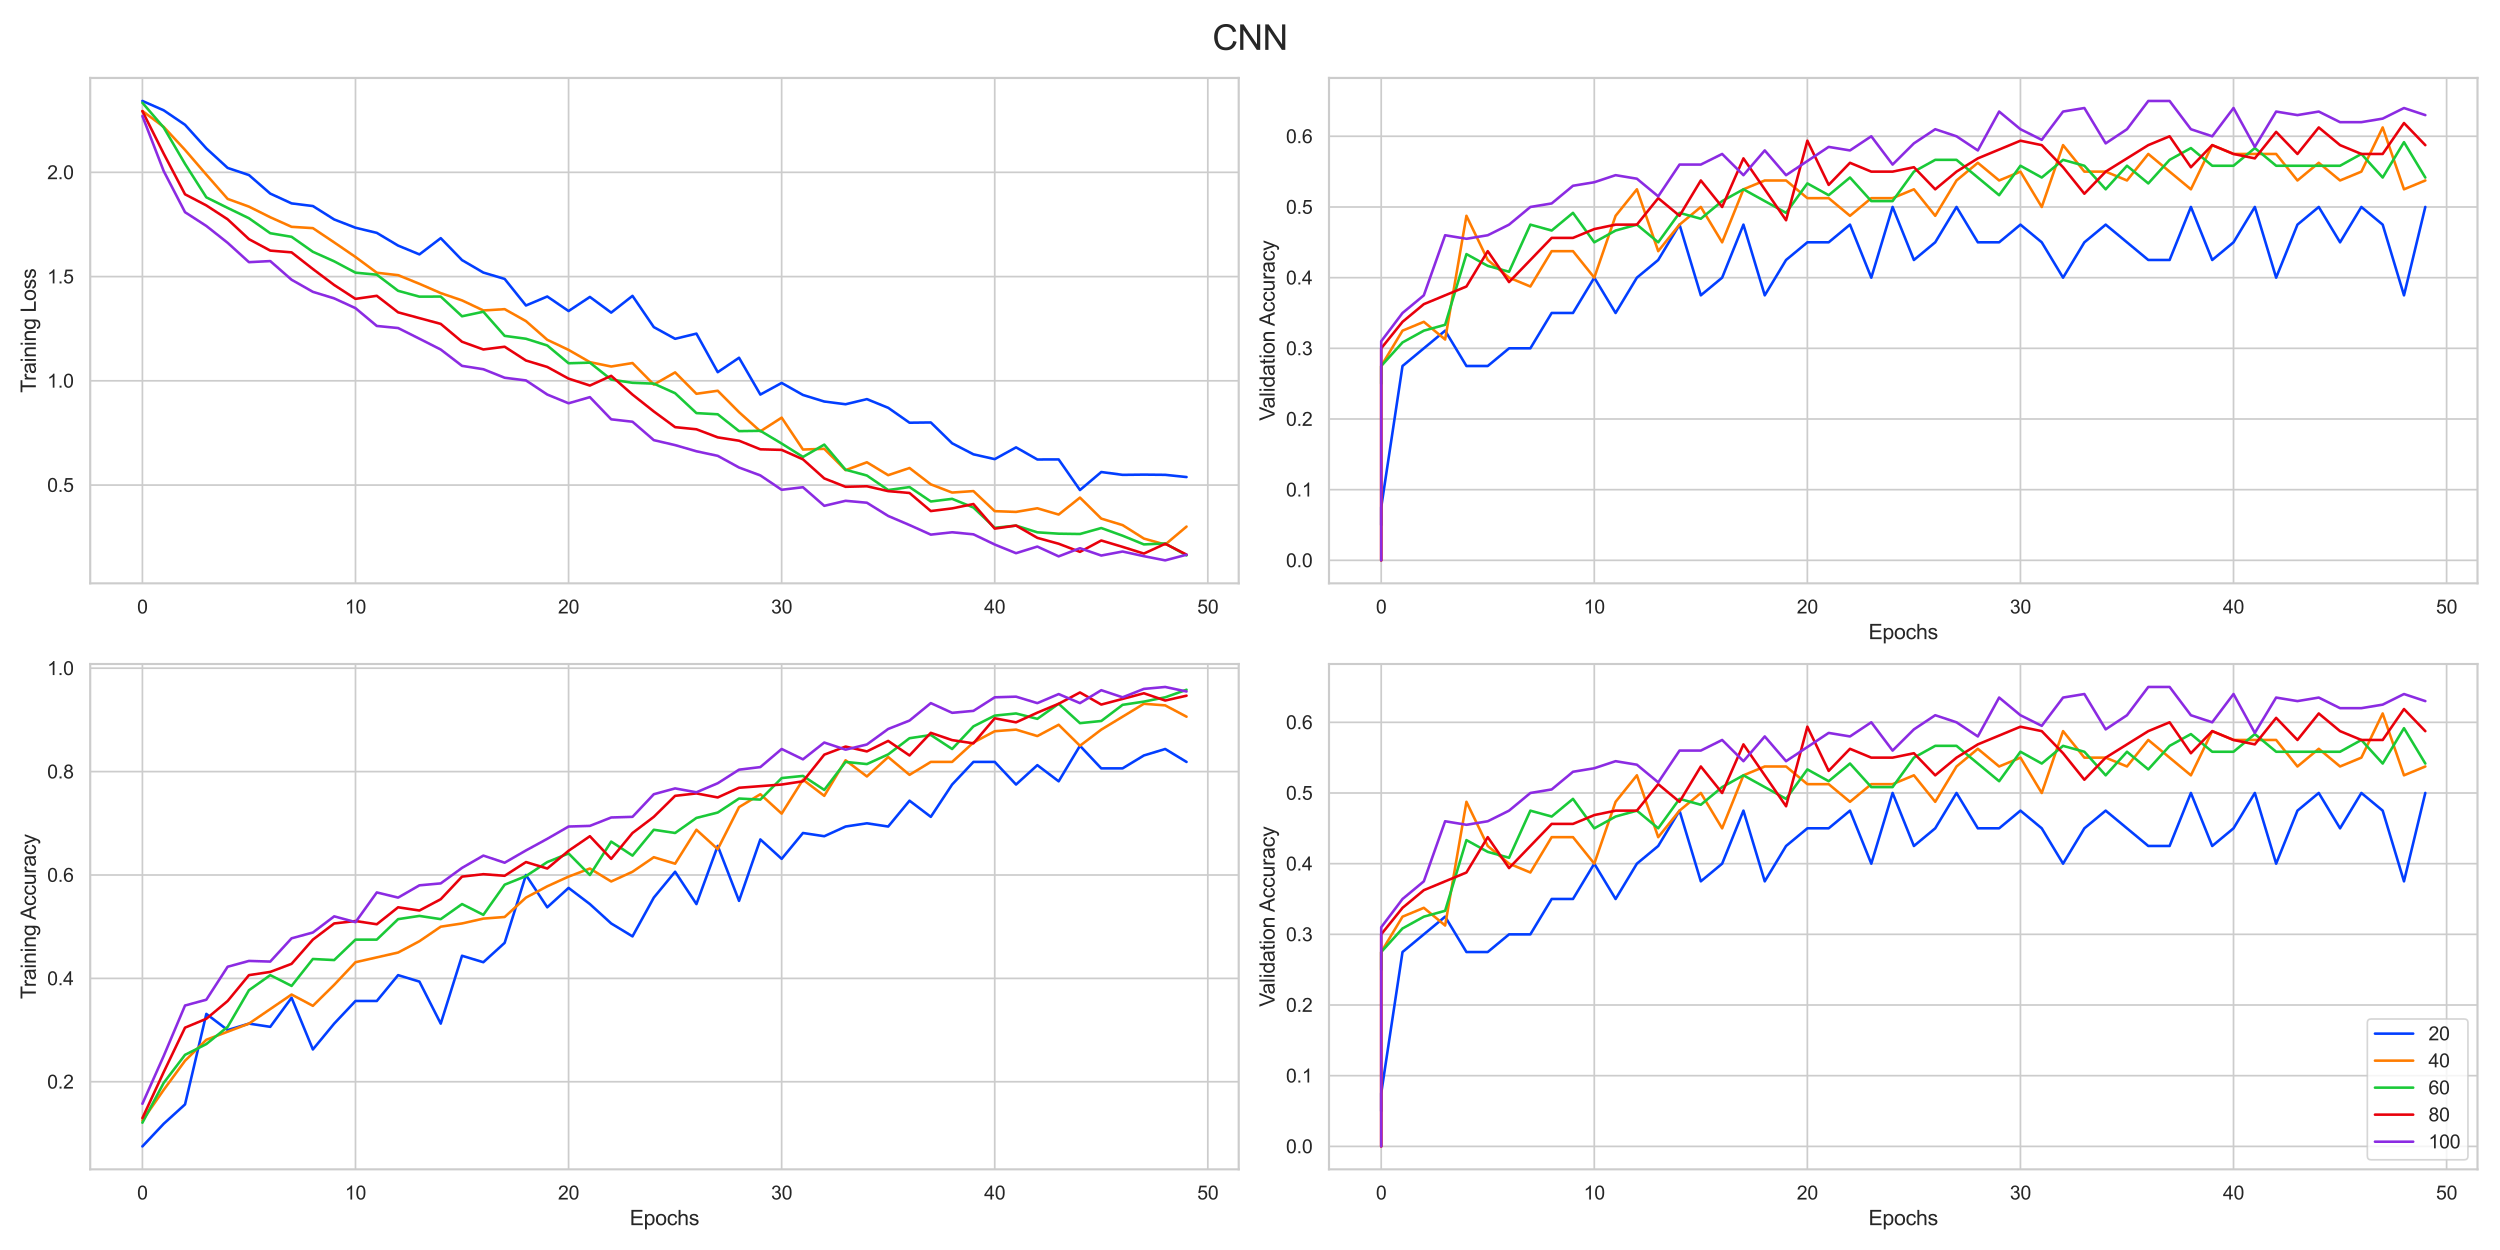 <?xml version="1.0" encoding="utf-8" standalone="no"?>
<!DOCTYPE svg PUBLIC "-//W3C//DTD SVG 1.1//EN"
  "http://www.w3.org/Graphics/SVG/1.1/DTD/svg11.dtd">
<svg height="720pt" version="1.1" viewBox="0 0 1440 720" width="1440pt" xmlns="http://www.w3.org/2000/svg" xmlns:xlink="http://www.w3.org/1999/xlink">
 <defs>
  <style type="text/css">*{stroke-linecap:butt;stroke-linejoin:round;}</style>
 </defs>
 <g id="figure_1">
  <g id="patch_1">
   <path d="M 0 720 
L 1440 720 
L 1440 0 
L 0 0 
z
" style="fill:#ffffff;"/>
  </g>
  <g id="axes_1">
   <g id="patch_2">
    <path d="M 51.96 336 
L 713.497 336 
L 713.497 44.92 
L 51.96 44.92 
z
" style="fill:#ffffff;"/>
   </g>
   <g id="matplotlib.axis_1">
    <g id="xtick_1">
     <g id="line2d_1">
      <path clip-path="url(#pa9ee45d018)" d="M 82.03 336 
L 82.03 44.92 
" style="fill:none;stroke:#cccccc;stroke-linecap:round;"/>
     </g>
     <g id="text_1">
      <!-- 0 -->
      <g style="fill:#262626;" transform="translate(78.971 353.374)scale(0.11 -0.11)">
       <defs>
        <path d="M 266 2259 
Q 266 3072 433 3567 
Q 600 4063 929 4331 
Q 1259 4600 1759 4600 
Q 2128 4600 2406 4451 
Q 2684 4303 2865 4023 
Q 3047 3744 3150 3342 
Q 3253 2941 3253 2259 
Q 3253 1453 3087 958 
Q 2922 463 2592 192 
Q 2263 -78 1759 -78 
Q 1097 -78 719 397 
Q 266 969 266 2259 
z
M 844 2259 
Q 844 1131 1108 757 
Q 1372 384 1759 384 
Q 2147 384 2411 759 
Q 2675 1134 2675 2259 
Q 2675 3391 2411 3762 
Q 2147 4134 1753 4134 
Q 1366 4134 1134 3806 
Q 844 3388 844 2259 
z
" id="ArialMT-30" transform="scale(0.016)"/>
       </defs>
       <use xlink:href="#ArialMT-30"/>
      </g>
     </g>
    </g>
    <g id="xtick_2">
     <g id="line2d_2">
      <path clip-path="url(#pa9ee45d018)" d="M 204.764 336 
L 204.764 44.92 
" style="fill:none;stroke:#cccccc;stroke-linecap:round;"/>
     </g>
     <g id="text_2">
      <!-- 10 -->
      <g style="fill:#262626;" transform="translate(198.647 353.374)scale(0.11 -0.11)">
       <defs>
        <path d="M 2384 0 
L 1822 0 
L 1822 3584 
Q 1619 3391 1289 3197 
Q 959 3003 697 2906 
L 697 3450 
Q 1169 3672 1522 3987 
Q 1875 4303 2022 4600 
L 2384 4600 
L 2384 0 
z
" id="ArialMT-31" transform="scale(0.016)"/>
       </defs>
       <use xlink:href="#ArialMT-31"/>
       <use x="55.615" xlink:href="#ArialMT-30"/>
      </g>
     </g>
    </g>
    <g id="xtick_3">
     <g id="line2d_3">
      <path clip-path="url(#pa9ee45d018)" d="M 327.498 336 
L 327.498 44.92 
" style="fill:none;stroke:#cccccc;stroke-linecap:round;"/>
     </g>
     <g id="text_3">
      <!-- 20 -->
      <g style="fill:#262626;" transform="translate(321.381 353.374)scale(0.11 -0.11)">
       <defs>
        <path d="M 3222 541 
L 3222 0 
L 194 0 
Q 188 203 259 391 
Q 375 700 629 1000 
Q 884 1300 1366 1694 
Q 2113 2306 2375 2664 
Q 2638 3022 2638 3341 
Q 2638 3675 2398 3904 
Q 2159 4134 1775 4134 
Q 1369 4134 1125 3890 
Q 881 3647 878 3216 
L 300 3275 
Q 359 3922 746 4261 
Q 1134 4600 1788 4600 
Q 2447 4600 2831 4234 
Q 3216 3869 3216 3328 
Q 3216 3053 3103 2787 
Q 2991 2522 2730 2228 
Q 2469 1934 1863 1422 
Q 1356 997 1212 845 
Q 1069 694 975 541 
L 3222 541 
z
" id="ArialMT-32" transform="scale(0.016)"/>
       </defs>
       <use xlink:href="#ArialMT-32"/>
       <use x="55.615" xlink:href="#ArialMT-30"/>
      </g>
     </g>
    </g>
    <g id="xtick_4">
     <g id="line2d_4">
      <path clip-path="url(#pa9ee45d018)" d="M 450.232 336 
L 450.232 44.92 
" style="fill:none;stroke:#cccccc;stroke-linecap:round;"/>
     </g>
     <g id="text_4">
      <!-- 30 -->
      <g style="fill:#262626;" transform="translate(444.115 353.374)scale(0.11 -0.11)">
       <defs>
        <path d="M 269 1209 
L 831 1284 
Q 928 806 1161 595 
Q 1394 384 1728 384 
Q 2125 384 2398 659 
Q 2672 934 2672 1341 
Q 2672 1728 2419 1979 
Q 2166 2231 1775 2231 
Q 1616 2231 1378 2169 
L 1441 2663 
Q 1497 2656 1531 2656 
Q 1891 2656 2178 2843 
Q 2466 3031 2466 3422 
Q 2466 3731 2256 3934 
Q 2047 4138 1716 4138 
Q 1388 4138 1169 3931 
Q 950 3725 888 3313 
L 325 3413 
Q 428 3978 793 4289 
Q 1159 4600 1703 4600 
Q 2078 4600 2393 4439 
Q 2709 4278 2876 4000 
Q 3044 3722 3044 3409 
Q 3044 3113 2884 2869 
Q 2725 2625 2413 2481 
Q 2819 2388 3044 2092 
Q 3269 1797 3269 1353 
Q 3269 753 2831 336 
Q 2394 -81 1725 -81 
Q 1122 -81 723 278 
Q 325 638 269 1209 
z
" id="ArialMT-33" transform="scale(0.016)"/>
       </defs>
       <use xlink:href="#ArialMT-33"/>
       <use x="55.615" xlink:href="#ArialMT-30"/>
      </g>
     </g>
    </g>
    <g id="xtick_5">
     <g id="line2d_5">
      <path clip-path="url(#pa9ee45d018)" d="M 572.966 336 
L 572.966 44.92 
" style="fill:none;stroke:#cccccc;stroke-linecap:round;"/>
     </g>
     <g id="text_5">
      <!-- 40 -->
      <g style="fill:#262626;" transform="translate(566.849 353.374)scale(0.11 -0.11)">
       <defs>
        <path d="M 2069 0 
L 2069 1097 
L 81 1097 
L 81 1613 
L 2172 4581 
L 2631 4581 
L 2631 1613 
L 3250 1613 
L 3250 1097 
L 2631 1097 
L 2631 0 
L 2069 0 
z
M 2069 1613 
L 2069 3678 
L 634 1613 
L 2069 1613 
z
" id="ArialMT-34" transform="scale(0.016)"/>
       </defs>
       <use xlink:href="#ArialMT-34"/>
       <use x="55.615" xlink:href="#ArialMT-30"/>
      </g>
     </g>
    </g>
    <g id="xtick_6">
     <g id="line2d_6">
      <path clip-path="url(#pa9ee45d018)" d="M 695.7 336 
L 695.7 44.92 
" style="fill:none;stroke:#cccccc;stroke-linecap:round;"/>
     </g>
     <g id="text_6">
      <!-- 50 -->
      <g style="fill:#262626;" transform="translate(689.583 353.374)scale(0.11 -0.11)">
       <defs>
        <path d="M 266 1200 
L 856 1250 
Q 922 819 1161 601 
Q 1400 384 1738 384 
Q 2144 384 2425 690 
Q 2706 997 2706 1503 
Q 2706 1984 2436 2262 
Q 2166 2541 1728 2541 
Q 1456 2541 1237 2417 
Q 1019 2294 894 2097 
L 366 2166 
L 809 4519 
L 3088 4519 
L 3088 3981 
L 1259 3981 
L 1013 2750 
Q 1425 3038 1878 3038 
Q 2478 3038 2890 2622 
Q 3303 2206 3303 1553 
Q 3303 931 2941 478 
Q 2500 -78 1738 -78 
Q 1113 -78 717 272 
Q 322 622 266 1200 
z
" id="ArialMT-35" transform="scale(0.016)"/>
       </defs>
       <use xlink:href="#ArialMT-35"/>
       <use x="55.615" xlink:href="#ArialMT-30"/>
      </g>
     </g>
    </g>
   </g>
   <g id="matplotlib.axis_2">
    <g id="ytick_1">
     <g id="line2d_7">
      <path clip-path="url(#pa9ee45d018)" d="M 51.96 279.384 
L 713.497 279.384 
" style="fill:none;stroke:#cccccc;stroke-linecap:round;"/>
     </g>
     <g id="text_7">
      <!-- 0.5 -->
      <g style="fill:#262626;" transform="translate(27.17 283.321)scale(0.11 -0.11)">
       <defs>
        <path d="M 581 0 
L 581 641 
L 1222 641 
L 1222 0 
L 581 0 
z
" id="ArialMT-2e" transform="scale(0.016)"/>
       </defs>
       <use xlink:href="#ArialMT-30"/>
       <use x="55.615" xlink:href="#ArialMT-2e"/>
       <use x="83.398" xlink:href="#ArialMT-35"/>
      </g>
     </g>
    </g>
    <g id="ytick_2">
     <g id="line2d_8">
      <path clip-path="url(#pa9ee45d018)" d="M 51.96 219.347 
L 713.497 219.347 
" style="fill:none;stroke:#cccccc;stroke-linecap:round;"/>
     </g>
     <g id="text_8">
      <!-- 1.0 -->
      <g style="fill:#262626;" transform="translate(27.17 223.284)scale(0.11 -0.11)">
       <use xlink:href="#ArialMT-31"/>
       <use x="55.615" xlink:href="#ArialMT-2e"/>
       <use x="83.398" xlink:href="#ArialMT-30"/>
      </g>
     </g>
    </g>
    <g id="ytick_3">
     <g id="line2d_9">
      <path clip-path="url(#pa9ee45d018)" d="M 51.96 159.31 
L 713.497 159.31 
" style="fill:none;stroke:#cccccc;stroke-linecap:round;"/>
     </g>
     <g id="text_9">
      <!-- 1.5 -->
      <g style="fill:#262626;" transform="translate(27.17 163.247)scale(0.11 -0.11)">
       <use xlink:href="#ArialMT-31"/>
       <use x="55.615" xlink:href="#ArialMT-2e"/>
       <use x="83.398" xlink:href="#ArialMT-35"/>
      </g>
     </g>
    </g>
    <g id="ytick_4">
     <g id="line2d_10">
      <path clip-path="url(#pa9ee45d018)" d="M 51.96 99.274 
L 713.497 99.274 
" style="fill:none;stroke:#cccccc;stroke-linecap:round;"/>
     </g>
     <g id="text_10">
      <!-- 2.0 -->
      <g style="fill:#262626;" transform="translate(27.17 103.21)scale(0.11 -0.11)">
       <use xlink:href="#ArialMT-32"/>
       <use x="55.615" xlink:href="#ArialMT-2e"/>
       <use x="83.398" xlink:href="#ArialMT-30"/>
      </g>
     </g>
    </g>
    <g id="text_11">
     <!-- Training Loss -->
     <g style="fill:#262626;" transform="translate(20.644 226.25)rotate(-90)scale(0.12 -0.12)">
      <defs>
       <path d="M 1659 0 
L 1659 4041 
L 150 4041 
L 150 4581 
L 3781 4581 
L 3781 4041 
L 2266 4041 
L 2266 0 
L 1659 0 
z
" id="ArialMT-54" transform="scale(0.016)"/>
       <path d="M 416 0 
L 416 3319 
L 922 3319 
L 922 2816 
Q 1116 3169 1280 3281 
Q 1444 3394 1641 3394 
Q 1925 3394 2219 3213 
L 2025 2691 
Q 1819 2813 1613 2813 
Q 1428 2813 1281 2702 
Q 1134 2591 1072 2394 
Q 978 2094 978 1738 
L 978 0 
L 416 0 
z
" id="ArialMT-72" transform="scale(0.016)"/>
       <path d="M 2588 409 
Q 2275 144 1986 34 
Q 1697 -75 1366 -75 
Q 819 -75 525 192 
Q 231 459 231 875 
Q 231 1119 342 1320 
Q 453 1522 633 1644 
Q 813 1766 1038 1828 
Q 1203 1872 1538 1913 
Q 2219 1994 2541 2106 
Q 2544 2222 2544 2253 
Q 2544 2597 2384 2738 
Q 2169 2928 1744 2928 
Q 1347 2928 1158 2789 
Q 969 2650 878 2297 
L 328 2372 
Q 403 2725 575 2942 
Q 747 3159 1072 3276 
Q 1397 3394 1825 3394 
Q 2250 3394 2515 3294 
Q 2781 3194 2906 3042 
Q 3031 2891 3081 2659 
Q 3109 2516 3109 2141 
L 3109 1391 
Q 3109 606 3145 398 
Q 3181 191 3288 0 
L 2700 0 
Q 2613 175 2588 409 
z
M 2541 1666 
Q 2234 1541 1622 1453 
Q 1275 1403 1131 1340 
Q 988 1278 909 1158 
Q 831 1038 831 891 
Q 831 666 1001 516 
Q 1172 366 1500 366 
Q 1825 366 2078 508 
Q 2331 650 2450 897 
Q 2541 1088 2541 1459 
L 2541 1666 
z
" id="ArialMT-61" transform="scale(0.016)"/>
       <path d="M 425 3934 
L 425 4581 
L 988 4581 
L 988 3934 
L 425 3934 
z
M 425 0 
L 425 3319 
L 988 3319 
L 988 0 
L 425 0 
z
" id="ArialMT-69" transform="scale(0.016)"/>
       <path d="M 422 0 
L 422 3319 
L 928 3319 
L 928 2847 
Q 1294 3394 1984 3394 
Q 2284 3394 2536 3286 
Q 2788 3178 2913 3003 
Q 3038 2828 3088 2588 
Q 3119 2431 3119 2041 
L 3119 0 
L 2556 0 
L 2556 2019 
Q 2556 2363 2490 2533 
Q 2425 2703 2258 2804 
Q 2091 2906 1866 2906 
Q 1506 2906 1245 2678 
Q 984 2450 984 1813 
L 984 0 
L 422 0 
z
" id="ArialMT-6e" transform="scale(0.016)"/>
       <path d="M 319 -275 
L 866 -356 
Q 900 -609 1056 -725 
Q 1266 -881 1628 -881 
Q 2019 -881 2231 -725 
Q 2444 -569 2519 -288 
Q 2563 -116 2559 434 
Q 2191 0 1641 0 
Q 956 0 581 494 
Q 206 988 206 1678 
Q 206 2153 378 2554 
Q 550 2956 876 3175 
Q 1203 3394 1644 3394 
Q 2231 3394 2613 2919 
L 2613 3319 
L 3131 3319 
L 3131 450 
Q 3131 -325 2973 -648 
Q 2816 -972 2473 -1159 
Q 2131 -1347 1631 -1347 
Q 1038 -1347 672 -1080 
Q 306 -813 319 -275 
z
M 784 1719 
Q 784 1066 1043 766 
Q 1303 466 1694 466 
Q 2081 466 2343 764 
Q 2606 1063 2606 1700 
Q 2606 2309 2336 2618 
Q 2066 2928 1684 2928 
Q 1309 2928 1046 2623 
Q 784 2319 784 1719 
z
" id="ArialMT-67" transform="scale(0.016)"/>
       <path id="ArialMT-20" transform="scale(0.016)"/>
       <path d="M 469 0 
L 469 4581 
L 1075 4581 
L 1075 541 
L 3331 541 
L 3331 0 
L 469 0 
z
" id="ArialMT-4c" transform="scale(0.016)"/>
       <path d="M 213 1659 
Q 213 2581 725 3025 
Q 1153 3394 1769 3394 
Q 2453 3394 2887 2945 
Q 3322 2497 3322 1706 
Q 3322 1066 3130 698 
Q 2938 331 2570 128 
Q 2203 -75 1769 -75 
Q 1072 -75 642 372 
Q 213 819 213 1659 
z
M 791 1659 
Q 791 1022 1069 705 
Q 1347 388 1769 388 
Q 2188 388 2466 706 
Q 2744 1025 2744 1678 
Q 2744 2294 2464 2611 
Q 2184 2928 1769 2928 
Q 1347 2928 1069 2612 
Q 791 2297 791 1659 
z
" id="ArialMT-6f" transform="scale(0.016)"/>
       <path d="M 197 991 
L 753 1078 
Q 800 744 1014 566 
Q 1228 388 1613 388 
Q 2000 388 2187 545 
Q 2375 703 2375 916 
Q 2375 1106 2209 1216 
Q 2094 1291 1634 1406 
Q 1016 1563 777 1677 
Q 538 1791 414 1992 
Q 291 2194 291 2438 
Q 291 2659 392 2848 
Q 494 3038 669 3163 
Q 800 3259 1026 3326 
Q 1253 3394 1513 3394 
Q 1903 3394 2198 3281 
Q 2494 3169 2634 2976 
Q 2775 2784 2828 2463 
L 2278 2388 
Q 2241 2644 2061 2787 
Q 1881 2931 1553 2931 
Q 1166 2931 1000 2803 
Q 834 2675 834 2503 
Q 834 2394 903 2306 
Q 972 2216 1119 2156 
Q 1203 2125 1616 2013 
Q 2213 1853 2448 1751 
Q 2684 1650 2818 1456 
Q 2953 1263 2953 975 
Q 2953 694 2789 445 
Q 2625 197 2315 61 
Q 2006 -75 1616 -75 
Q 969 -75 630 194 
Q 291 463 197 991 
z
" id="ArialMT-73" transform="scale(0.016)"/>
      </defs>
      <use xlink:href="#ArialMT-54"/>
      <use x="57.334" xlink:href="#ArialMT-72"/>
      <use x="90.635" xlink:href="#ArialMT-61"/>
      <use x="146.25" xlink:href="#ArialMT-69"/>
      <use x="168.467" xlink:href="#ArialMT-6e"/>
      <use x="224.082" xlink:href="#ArialMT-69"/>
      <use x="246.299" xlink:href="#ArialMT-6e"/>
      <use x="301.914" xlink:href="#ArialMT-67"/>
      <use x="357.529" xlink:href="#ArialMT-20"/>
      <use x="385.312" xlink:href="#ArialMT-4c"/>
      <use x="440.928" xlink:href="#ArialMT-6f"/>
      <use x="496.543" xlink:href="#ArialMT-73"/>
      <use x="546.543" xlink:href="#ArialMT-73"/>
     </g>
    </g>
   </g>
   <g id="line2d_11">
    <path clip-path="url(#pa9ee45d018)" d="M 82.03 58.151 
L 94.303 63.551 
L 106.577 71.882 
L 118.85 85.475 
L 131.123 96.721 
L 143.397 100.84 
L 155.67 111.517 
L 167.944 117.152 
L 180.217 118.683 
L 192.49 126.408 
L 204.764 131.176 
L 217.037 134.128 
L 229.311 141.464 
L 241.584 146.532 
L 253.858 137.18 
L 266.131 149.827 
L 278.404 156.994 
L 290.678 160.664 
L 302.951 175.959 
L 315.225 170.784 
L 327.498 179.156 
L 339.771 171.038 
L 352.045 180.065 
L 364.318 170.427 
L 376.592 188.417 
L 388.865 195.154 
L 401.138 192.171 
L 413.412 214.366 
L 425.685 206.07 
L 437.959 227.265 
L 450.232 220.577 
L 462.505 227.494 
L 474.779 231.279 
L 487.052 232.845 
L 499.326 229.893 
L 511.599 234.895 
L 523.872 243.481 
L 536.146 243.336 
L 548.419 255.327 
L 560.693 261.687 
L 572.966 264.462 
L 585.239 257.686 
L 597.513 264.661 
L 609.786 264.629 
L 622.06 282.259 
L 634.333 271.881 
L 646.607 273.516 
L 658.88 273.385 
L 671.153 273.503 
L 683.427 274.776 
" style="fill:none;stroke:#023eff;stroke-linecap:round;stroke-width:1.5;"/>
   </g>
   <g id="line2d_12">
    <path clip-path="url(#pa9ee45d018)" d="M 82.03 63.926 
L 94.303 73.11 
L 106.577 86.356 
L 118.85 100.598 
L 131.123 114.566 
L 143.397 119.02 
L 155.67 125.137 
L 167.944 130.646 
L 180.217 131.412 
L 192.49 139.623 
L 204.764 148.024 
L 217.037 157.097 
L 229.311 158.499 
L 241.584 163.471 
L 253.858 168.828 
L 266.131 173.029 
L 278.404 178.82 
L 290.678 178.075 
L 302.951 184.956 
L 315.225 195.724 
L 327.498 201.536 
L 339.771 208.591 
L 352.045 211.116 
L 364.318 209.112 
L 376.592 221.516 
L 388.865 214.498 
L 401.138 226.818 
L 413.412 225.074 
L 425.685 237.412 
L 437.959 248.42 
L 450.232 240.567 
L 462.505 258.924 
L 474.779 258.527 
L 487.052 270.795 
L 499.326 266.271 
L 511.599 273.7 
L 523.872 269.571 
L 536.146 278.995 
L 548.419 283.708 
L 560.693 282.868 
L 572.966 294.425 
L 585.239 294.863 
L 597.513 292.772 
L 609.786 296.379 
L 622.06 286.63 
L 634.333 298.715 
L 646.607 302.464 
L 658.88 310.209 
L 671.153 313.681 
L 683.427 303.324 
" style="fill:none;stroke:#ff7c00;stroke-linecap:round;stroke-width:1.5;"/>
   </g>
   <g id="line2d_13">
    <path clip-path="url(#pa9ee45d018)" d="M 82.03 59.209 
L 94.303 73.477 
L 106.577 94.399 
L 118.85 113.672 
L 131.123 119.76 
L 143.397 125.719 
L 155.67 134.337 
L 167.944 136.399 
L 180.217 145.034 
L 192.49 150.526 
L 204.764 157.055 
L 217.037 158.22 
L 229.311 167.506 
L 241.584 170.872 
L 253.858 170.824 
L 266.131 182.178 
L 278.404 179.56 
L 290.678 193.46 
L 302.951 195.118 
L 315.225 199.002 
L 327.498 209.238 
L 339.771 208.889 
L 352.045 218.633 
L 364.318 220.491 
L 376.592 220.978 
L 388.865 226.49 
L 401.138 237.947 
L 413.412 238.621 
L 425.685 248.327 
L 437.959 248.157 
L 450.232 255.486 
L 462.505 263.189 
L 474.779 256.099 
L 487.052 270.581 
L 499.326 273.906 
L 511.599 282.264 
L 523.872 280.538 
L 536.146 288.846 
L 548.419 287.335 
L 560.693 292.326 
L 572.966 304.027 
L 585.239 302.746 
L 597.513 306.624 
L 609.786 307.395 
L 622.06 307.583 
L 634.333 304.142 
L 646.607 308.562 
L 658.88 313.579 
L 671.153 313.02 
L 683.427 319.914 
" style="fill:none;stroke:#1ac938;stroke-linecap:round;stroke-width:1.5;"/>
   </g>
   <g id="line2d_14">
    <path clip-path="url(#pa9ee45d018)" d="M 82.03 64.043 
L 94.303 88.526 
L 106.577 111.922 
L 118.85 118.332 
L 131.123 126.32 
L 143.397 137.764 
L 155.67 144.348 
L 167.944 145.358 
L 180.217 154.958 
L 192.49 164.169 
L 204.764 172.14 
L 217.037 170.386 
L 229.311 179.903 
L 241.584 183.239 
L 253.858 186.557 
L 266.131 196.854 
L 278.404 201.292 
L 290.678 199.718 
L 302.951 207.655 
L 315.225 211.369 
L 327.498 218.088 
L 339.771 222.068 
L 352.045 216.485 
L 364.318 227.286 
L 376.592 237.001 
L 388.865 246.035 
L 401.138 247.263 
L 413.412 251.921 
L 425.685 253.855 
L 437.959 258.801 
L 450.232 259.132 
L 462.505 264.579 
L 474.779 275.567 
L 487.052 280.405 
L 499.326 280.089 
L 511.599 282.893 
L 523.872 283.959 
L 536.146 294.369 
L 548.419 292.835 
L 560.693 290.326 
L 572.966 304.49 
L 585.239 302.718 
L 597.513 309.806 
L 609.786 313.19 
L 622.06 317.876 
L 634.333 311.329 
L 646.607 314.997 
L 658.88 318.864 
L 671.153 313.215 
L 683.427 319.437 
" style="fill:none;stroke:#e8000b;stroke-linecap:round;stroke-width:1.5;"/>
   </g>
   <g id="line2d_15">
    <path clip-path="url(#pa9ee45d018)" d="M 82.03 66.867 
L 94.303 98.573 
L 106.577 122.224 
L 118.85 130.154 
L 131.123 139.865 
L 143.397 151.006 
L 155.67 150.382 
L 167.944 161.135 
L 180.217 168.093 
L 192.49 171.87 
L 204.764 177.507 
L 217.037 187.751 
L 229.311 188.953 
L 241.584 195.101 
L 253.858 201.331 
L 266.131 210.736 
L 278.404 212.675 
L 290.678 217.581 
L 302.951 219.124 
L 315.225 227.252 
L 327.498 232.287 
L 339.771 228.753 
L 352.045 241.523 
L 364.318 242.918 
L 376.592 253.521 
L 388.865 256.386 
L 401.138 259.939 
L 413.412 262.559 
L 425.685 269.289 
L 437.959 273.842 
L 450.232 282.112 
L 462.505 280.643 
L 474.779 291.355 
L 487.052 288.464 
L 499.326 289.563 
L 511.599 297.194 
L 523.872 302.426 
L 536.146 307.946 
L 548.419 306.588 
L 560.693 307.774 
L 572.966 313.648 
L 585.239 318.633 
L 597.513 314.82 
L 609.786 320.47 
L 622.06 315.761 
L 634.333 319.983 
L 646.607 317.674 
L 658.88 320.357 
L 671.153 322.769 
L 683.427 319.529 
" style="fill:none;stroke:#8b2be2;stroke-linecap:round;stroke-width:1.5;"/>
   </g>
   <g id="patch_3">
    <path d="M 51.96 336 
L 51.96 44.92 
" style="fill:none;stroke:#cccccc;stroke-linecap:square;stroke-linejoin:miter;stroke-width:1.25;"/>
   </g>
   <g id="patch_4">
    <path d="M 713.497 336 
L 713.497 44.92 
" style="fill:none;stroke:#cccccc;stroke-linecap:square;stroke-linejoin:miter;stroke-width:1.25;"/>
   </g>
   <g id="patch_5">
    <path d="M 51.96 336 
L 713.497 336 
" style="fill:none;stroke:#cccccc;stroke-linecap:square;stroke-linejoin:miter;stroke-width:1.25;"/>
   </g>
   <g id="patch_6">
    <path d="M 51.96 44.92 
L 713.497 44.92 
" style="fill:none;stroke:#cccccc;stroke-linecap:square;stroke-linejoin:miter;stroke-width:1.25;"/>
   </g>
  </g>
  <g id="axes_2">
   <g id="patch_7">
    <path d="M 765.503 336 
L 1427.04 336 
L 1427.04 44.92 
L 765.503 44.92 
z
" style="fill:#ffffff;"/>
   </g>
   <g id="matplotlib.axis_3">
    <g id="xtick_7">
     <g id="line2d_16">
      <path clip-path="url(#p08dbcf467c)" d="M 795.573 336 
L 795.573 44.92 
" style="fill:none;stroke:#cccccc;stroke-linecap:round;"/>
     </g>
     <g id="text_12">
      <!-- 0 -->
      <g style="fill:#262626;" transform="translate(792.515 353.374)scale(0.11 -0.11)">
       <use xlink:href="#ArialMT-30"/>
      </g>
     </g>
    </g>
    <g id="xtick_8">
     <g id="line2d_17">
      <path clip-path="url(#p08dbcf467c)" d="M 918.307 336 
L 918.307 44.92 
" style="fill:none;stroke:#cccccc;stroke-linecap:round;"/>
     </g>
     <g id="text_13">
      <!-- 10 -->
      <g style="fill:#262626;" transform="translate(912.19 353.374)scale(0.11 -0.11)">
       <use xlink:href="#ArialMT-31"/>
       <use x="55.615" xlink:href="#ArialMT-30"/>
      </g>
     </g>
    </g>
    <g id="xtick_9">
     <g id="line2d_18">
      <path clip-path="url(#p08dbcf467c)" d="M 1041.041 336 
L 1041.041 44.92 
" style="fill:none;stroke:#cccccc;stroke-linecap:round;"/>
     </g>
     <g id="text_14">
      <!-- 20 -->
      <g style="fill:#262626;" transform="translate(1034.924 353.374)scale(0.11 -0.11)">
       <use xlink:href="#ArialMT-32"/>
       <use x="55.615" xlink:href="#ArialMT-30"/>
      </g>
     </g>
    </g>
    <g id="xtick_10">
     <g id="line2d_19">
      <path clip-path="url(#p08dbcf467c)" d="M 1163.775 336 
L 1163.775 44.92 
" style="fill:none;stroke:#cccccc;stroke-linecap:round;"/>
     </g>
     <g id="text_15">
      <!-- 30 -->
      <g style="fill:#262626;" transform="translate(1157.658 353.374)scale(0.11 -0.11)">
       <use xlink:href="#ArialMT-33"/>
       <use x="55.615" xlink:href="#ArialMT-30"/>
      </g>
     </g>
    </g>
    <g id="xtick_11">
     <g id="line2d_20">
      <path clip-path="url(#p08dbcf467c)" d="M 1286.51 336 
L 1286.51 44.92 
" style="fill:none;stroke:#cccccc;stroke-linecap:round;"/>
     </g>
     <g id="text_16">
      <!-- 40 -->
      <g style="fill:#262626;" transform="translate(1280.392 353.374)scale(0.11 -0.11)">
       <use xlink:href="#ArialMT-34"/>
       <use x="55.615" xlink:href="#ArialMT-30"/>
      </g>
     </g>
    </g>
    <g id="xtick_12">
     <g id="line2d_21">
      <path clip-path="url(#p08dbcf467c)" d="M 1409.244 336 
L 1409.244 44.92 
" style="fill:none;stroke:#cccccc;stroke-linecap:round;"/>
     </g>
     <g id="text_17">
      <!-- 50 -->
      <g style="fill:#262626;" transform="translate(1403.127 353.374)scale(0.11 -0.11)">
       <use xlink:href="#ArialMT-35"/>
       <use x="55.615" xlink:href="#ArialMT-30"/>
      </g>
     </g>
    </g>
    <g id="text_18">
     <!-- Epochs -->
     <g style="fill:#262626;" transform="translate(1076.26 368.149)scale(0.12 -0.12)">
      <defs>
       <path d="M 506 0 
L 506 4581 
L 3819 4581 
L 3819 4041 
L 1113 4041 
L 1113 2638 
L 3647 2638 
L 3647 2100 
L 1113 2100 
L 1113 541 
L 3925 541 
L 3925 0 
L 506 0 
z
" id="ArialMT-45" transform="scale(0.016)"/>
       <path d="M 422 -1272 
L 422 3319 
L 934 3319 
L 934 2888 
Q 1116 3141 1344 3267 
Q 1572 3394 1897 3394 
Q 2322 3394 2647 3175 
Q 2972 2956 3137 2557 
Q 3303 2159 3303 1684 
Q 3303 1175 3120 767 
Q 2938 359 2589 142 
Q 2241 -75 1856 -75 
Q 1575 -75 1351 44 
Q 1128 163 984 344 
L 984 -1272 
L 422 -1272 
z
M 931 1641 
Q 931 1000 1190 694 
Q 1450 388 1819 388 
Q 2194 388 2461 705 
Q 2728 1022 2728 1688 
Q 2728 2322 2467 2637 
Q 2206 2953 1844 2953 
Q 1484 2953 1207 2617 
Q 931 2281 931 1641 
z
" id="ArialMT-70" transform="scale(0.016)"/>
       <path d="M 2588 1216 
L 3141 1144 
Q 3050 572 2676 248 
Q 2303 -75 1759 -75 
Q 1078 -75 664 370 
Q 250 816 250 1647 
Q 250 2184 428 2587 
Q 606 2991 970 3192 
Q 1334 3394 1763 3394 
Q 2303 3394 2647 3120 
Q 2991 2847 3088 2344 
L 2541 2259 
Q 2463 2594 2264 2762 
Q 2066 2931 1784 2931 
Q 1359 2931 1093 2626 
Q 828 2322 828 1663 
Q 828 994 1084 691 
Q 1341 388 1753 388 
Q 2084 388 2306 591 
Q 2528 794 2588 1216 
z
" id="ArialMT-63" transform="scale(0.016)"/>
       <path d="M 422 0 
L 422 4581 
L 984 4581 
L 984 2938 
Q 1378 3394 1978 3394 
Q 2347 3394 2619 3248 
Q 2891 3103 3008 2847 
Q 3125 2591 3125 2103 
L 3125 0 
L 2563 0 
L 2563 2103 
Q 2563 2525 2380 2717 
Q 2197 2909 1863 2909 
Q 1613 2909 1392 2779 
Q 1172 2650 1078 2428 
Q 984 2206 984 1816 
L 984 0 
L 422 0 
z
" id="ArialMT-68" transform="scale(0.016)"/>
      </defs>
      <use xlink:href="#ArialMT-45"/>
      <use x="66.699" xlink:href="#ArialMT-70"/>
      <use x="122.314" xlink:href="#ArialMT-6f"/>
      <use x="177.93" xlink:href="#ArialMT-63"/>
      <use x="227.93" xlink:href="#ArialMT-68"/>
      <use x="283.545" xlink:href="#ArialMT-73"/>
     </g>
    </g>
   </g>
   <g id="matplotlib.axis_4">
    <g id="ytick_5">
     <g id="line2d_22">
      <path clip-path="url(#p08dbcf467c)" d="M 765.503 322.769 
L 1427.04 322.769 
" style="fill:none;stroke:#cccccc;stroke-linecap:round;"/>
     </g>
     <g id="text_19">
      <!-- 0.0 -->
      <g style="fill:#262626;" transform="translate(740.713 326.706)scale(0.11 -0.11)">
       <use xlink:href="#ArialMT-30"/>
       <use x="55.615" xlink:href="#ArialMT-2e"/>
       <use x="83.398" xlink:href="#ArialMT-30"/>
      </g>
     </g>
    </g>
    <g id="ytick_6">
     <g id="line2d_23">
      <path clip-path="url(#p08dbcf467c)" d="M 765.503 282.059 
L 1427.04 282.059 
" style="fill:none;stroke:#cccccc;stroke-linecap:round;"/>
     </g>
     <g id="text_20">
      <!-- 0.1 -->
      <g style="fill:#262626;" transform="translate(740.713 285.995)scale(0.11 -0.11)">
       <use xlink:href="#ArialMT-30"/>
       <use x="55.615" xlink:href="#ArialMT-2e"/>
       <use x="83.398" xlink:href="#ArialMT-31"/>
      </g>
     </g>
    </g>
    <g id="ytick_7">
     <g id="line2d_24">
      <path clip-path="url(#p08dbcf467c)" d="M 765.503 241.348 
L 1427.04 241.348 
" style="fill:none;stroke:#cccccc;stroke-linecap:round;"/>
     </g>
     <g id="text_21">
      <!-- 0.2 -->
      <g style="fill:#262626;" transform="translate(740.713 245.285)scale(0.11 -0.11)">
       <use xlink:href="#ArialMT-30"/>
       <use x="55.615" xlink:href="#ArialMT-2e"/>
       <use x="83.398" xlink:href="#ArialMT-32"/>
      </g>
     </g>
    </g>
    <g id="ytick_8">
     <g id="line2d_25">
      <path clip-path="url(#p08dbcf467c)" d="M 765.503 200.638 
L 1427.04 200.638 
" style="fill:none;stroke:#cccccc;stroke-linecap:round;"/>
     </g>
     <g id="text_22">
      <!-- 0.3 -->
      <g style="fill:#262626;" transform="translate(740.713 204.574)scale(0.11 -0.11)">
       <use xlink:href="#ArialMT-30"/>
       <use x="55.615" xlink:href="#ArialMT-2e"/>
       <use x="83.398" xlink:href="#ArialMT-33"/>
      </g>
     </g>
    </g>
    <g id="ytick_9">
     <g id="line2d_26">
      <path clip-path="url(#p08dbcf467c)" d="M 765.503 159.927 
L 1427.04 159.927 
" style="fill:none;stroke:#cccccc;stroke-linecap:round;"/>
     </g>
     <g id="text_23">
      <!-- 0.4 -->
      <g style="fill:#262626;" transform="translate(740.713 163.864)scale(0.11 -0.11)">
       <use xlink:href="#ArialMT-30"/>
       <use x="55.615" xlink:href="#ArialMT-2e"/>
       <use x="83.398" xlink:href="#ArialMT-34"/>
      </g>
     </g>
    </g>
    <g id="ytick_10">
     <g id="line2d_27">
      <path clip-path="url(#p08dbcf467c)" d="M 765.503 119.217 
L 1427.04 119.217 
" style="fill:none;stroke:#cccccc;stroke-linecap:round;"/>
     </g>
     <g id="text_24">
      <!-- 0.5 -->
      <g style="fill:#262626;" transform="translate(740.713 123.153)scale(0.11 -0.11)">
       <use xlink:href="#ArialMT-30"/>
       <use x="55.615" xlink:href="#ArialMT-2e"/>
       <use x="83.398" xlink:href="#ArialMT-35"/>
      </g>
     </g>
    </g>
    <g id="ytick_11">
     <g id="line2d_28">
      <path clip-path="url(#p08dbcf467c)" d="M 765.503 78.506 
L 1427.04 78.506 
" style="fill:none;stroke:#cccccc;stroke-linecap:round;"/>
     </g>
     <g id="text_25">
      <!-- 0.6 -->
      <g style="fill:#262626;" transform="translate(740.713 82.443)scale(0.11 -0.11)">
       <defs>
        <path d="M 3184 3459 
L 2625 3416 
Q 2550 3747 2413 3897 
Q 2184 4138 1850 4138 
Q 1581 4138 1378 3988 
Q 1113 3794 959 3422 
Q 806 3050 800 2363 
Q 1003 2672 1297 2822 
Q 1591 2972 1913 2972 
Q 2475 2972 2870 2558 
Q 3266 2144 3266 1488 
Q 3266 1056 3080 686 
Q 2894 316 2569 119 
Q 2244 -78 1831 -78 
Q 1128 -78 684 439 
Q 241 956 241 2144 
Q 241 3472 731 4075 
Q 1159 4600 1884 4600 
Q 2425 4600 2770 4297 
Q 3116 3994 3184 3459 
z
M 888 1484 
Q 888 1194 1011 928 
Q 1134 663 1356 523 
Q 1578 384 1822 384 
Q 2178 384 2434 671 
Q 2691 959 2691 1453 
Q 2691 1928 2437 2201 
Q 2184 2475 1800 2475 
Q 1419 2475 1153 2201 
Q 888 1928 888 1484 
z
" id="ArialMT-36" transform="scale(0.016)"/>
       </defs>
       <use xlink:href="#ArialMT-30"/>
       <use x="55.615" xlink:href="#ArialMT-2e"/>
       <use x="83.398" xlink:href="#ArialMT-36"/>
      </g>
     </g>
    </g>
    <g id="text_26">
     <!-- Validation Accuracy -->
     <g style="fill:#262626;" transform="translate(734.188 242.379)rotate(-90)scale(0.12 -0.12)">
      <defs>
       <path d="M 1803 0 
L 28 4581 
L 684 4581 
L 1875 1253 
Q 2019 853 2116 503 
Q 2222 878 2363 1253 
L 3600 4581 
L 4219 4581 
L 2425 0 
L 1803 0 
z
" id="ArialMT-56" transform="scale(0.016)"/>
       <path d="M 409 0 
L 409 4581 
L 972 4581 
L 972 0 
L 409 0 
z
" id="ArialMT-6c" transform="scale(0.016)"/>
       <path d="M 2575 0 
L 2575 419 
Q 2259 -75 1647 -75 
Q 1250 -75 917 144 
Q 584 363 401 755 
Q 219 1147 219 1656 
Q 219 2153 384 2558 
Q 550 2963 881 3178 
Q 1213 3394 1622 3394 
Q 1922 3394 2156 3267 
Q 2391 3141 2538 2938 
L 2538 4581 
L 3097 4581 
L 3097 0 
L 2575 0 
z
M 797 1656 
Q 797 1019 1065 703 
Q 1334 388 1700 388 
Q 2069 388 2326 689 
Q 2584 991 2584 1609 
Q 2584 2291 2321 2609 
Q 2059 2928 1675 2928 
Q 1300 2928 1048 2622 
Q 797 2316 797 1656 
z
" id="ArialMT-64" transform="scale(0.016)"/>
       <path d="M 1650 503 
L 1731 6 
Q 1494 -44 1306 -44 
Q 1000 -44 831 53 
Q 663 150 594 308 
Q 525 466 525 972 
L 525 2881 
L 113 2881 
L 113 3319 
L 525 3319 
L 525 4141 
L 1084 4478 
L 1084 3319 
L 1650 3319 
L 1650 2881 
L 1084 2881 
L 1084 941 
Q 1084 700 1114 631 
Q 1144 563 1211 522 
Q 1278 481 1403 481 
Q 1497 481 1650 503 
z
" id="ArialMT-74" transform="scale(0.016)"/>
       <path d="M -9 0 
L 1750 4581 
L 2403 4581 
L 4278 0 
L 3588 0 
L 3053 1388 
L 1138 1388 
L 634 0 
L -9 0 
z
M 1313 1881 
L 2866 1881 
L 2388 3150 
Q 2169 3728 2063 4100 
Q 1975 3659 1816 3225 
L 1313 1881 
z
" id="ArialMT-41" transform="scale(0.016)"/>
       <path d="M 2597 0 
L 2597 488 
Q 2209 -75 1544 -75 
Q 1250 -75 995 37 
Q 741 150 617 320 
Q 494 491 444 738 
Q 409 903 409 1263 
L 409 3319 
L 972 3319 
L 972 1478 
Q 972 1038 1006 884 
Q 1059 663 1231 536 
Q 1403 409 1656 409 
Q 1909 409 2131 539 
Q 2353 669 2445 892 
Q 2538 1116 2538 1541 
L 2538 3319 
L 3100 3319 
L 3100 0 
L 2597 0 
z
" id="ArialMT-75" transform="scale(0.016)"/>
       <path d="M 397 -1278 
L 334 -750 
Q 519 -800 656 -800 
Q 844 -800 956 -737 
Q 1069 -675 1141 -563 
Q 1194 -478 1313 -144 
Q 1328 -97 1363 -6 
L 103 3319 
L 709 3319 
L 1400 1397 
Q 1534 1031 1641 628 
Q 1738 1016 1872 1384 
L 2581 3319 
L 3144 3319 
L 1881 -56 
Q 1678 -603 1566 -809 
Q 1416 -1088 1222 -1217 
Q 1028 -1347 759 -1347 
Q 597 -1347 397 -1278 
z
" id="ArialMT-79" transform="scale(0.016)"/>
      </defs>
      <use xlink:href="#ArialMT-56"/>
      <use x="59.324" xlink:href="#ArialMT-61"/>
      <use x="114.939" xlink:href="#ArialMT-6c"/>
      <use x="137.156" xlink:href="#ArialMT-69"/>
      <use x="159.373" xlink:href="#ArialMT-64"/>
      <use x="214.988" xlink:href="#ArialMT-61"/>
      <use x="270.604" xlink:href="#ArialMT-74"/>
      <use x="298.387" xlink:href="#ArialMT-69"/>
      <use x="320.604" xlink:href="#ArialMT-6f"/>
      <use x="376.219" xlink:href="#ArialMT-6e"/>
      <use x="431.834" xlink:href="#ArialMT-20"/>
      <use x="454.117" xlink:href="#ArialMT-41"/>
      <use x="520.816" xlink:href="#ArialMT-63"/>
      <use x="570.816" xlink:href="#ArialMT-63"/>
      <use x="620.816" xlink:href="#ArialMT-75"/>
      <use x="676.432" xlink:href="#ArialMT-72"/>
      <use x="709.732" xlink:href="#ArialMT-61"/>
      <use x="765.348" xlink:href="#ArialMT-63"/>
      <use x="815.348" xlink:href="#ArialMT-79"/>
     </g>
    </g>
   </g>
   <g id="line2d_29">
    <path clip-path="url(#p08dbcf467c)" d="M 795.573 302.414 
L 795.573 292.236 
L 807.847 210.815 
L 820.12 200.638 
L 832.393 190.46 
L 844.667 210.815 
L 856.94 210.815 
L 869.214 200.638 
L 881.487 200.638 
L 893.761 180.282 
L 906.034 180.282 
L 918.307 159.927 
L 930.581 180.282 
L 942.854 159.927 
L 955.128 149.75 
L 967.401 129.394 
L 979.674 170.105 
L 991.948 159.927 
L 1004.221 129.394 
L 1016.495 170.105 
L 1028.768 149.75 
L 1041.041 139.572 
L 1053.315 139.572 
L 1065.588 129.394 
L 1077.862 159.927 
L 1090.135 119.217 
L 1102.408 149.75 
L 1114.682 139.572 
L 1126.955 119.217 
L 1139.229 139.572 
L 1151.502 139.572 
L 1163.775 129.394 
L 1176.049 139.572 
L 1188.322 159.927 
L 1200.596 139.572 
L 1212.869 129.394 
L 1225.142 139.572 
L 1237.416 149.75 
L 1249.689 149.75 
L 1261.963 119.217 
L 1274.236 149.75 
L 1286.51 139.572 
L 1298.783 119.217 
L 1311.056 159.927 
L 1323.33 129.394 
L 1335.603 119.217 
L 1347.877 139.572 
L 1360.15 119.217 
L 1372.423 129.394 
L 1384.697 170.105 
L 1396.97 119.217 
" style="fill:none;stroke:#023eff;stroke-linecap:round;stroke-width:1.5;"/>
   </g>
   <g id="line2d_30">
    <path clip-path="url(#p08dbcf467c)" d="M 795.573 322.769 
L 795.573 210.815 
L 807.847 190.46 
L 820.12 185.371 
L 832.393 195.549 
L 844.667 124.305 
L 856.94 149.75 
L 869.214 159.927 
L 881.487 165.016 
L 893.761 144.661 
L 906.034 144.661 
L 918.307 159.927 
L 930.581 124.305 
L 942.854 109.039 
L 955.128 144.661 
L 967.401 129.394 
L 979.674 119.217 
L 991.948 139.572 
L 1004.221 109.039 
L 1016.495 103.95 
L 1028.768 103.95 
L 1041.041 114.128 
L 1053.315 114.128 
L 1065.588 124.305 
L 1077.862 114.128 
L 1090.135 114.128 
L 1102.408 109.039 
L 1114.682 124.305 
L 1126.955 103.95 
L 1139.229 93.773 
L 1151.502 103.95 
L 1163.775 98.861 
L 1176.049 119.217 
L 1188.322 83.595 
L 1200.596 98.861 
L 1212.869 98.861 
L 1225.142 103.95 
L 1237.416 88.684 
L 1249.689 98.861 
L 1261.963 109.039 
L 1274.236 83.595 
L 1286.51 88.684 
L 1298.783 88.684 
L 1311.056 88.684 
L 1323.33 103.95 
L 1335.603 93.773 
L 1347.877 103.95 
L 1360.15 98.861 
L 1372.423 73.417 
L 1384.697 109.039 
L 1396.97 103.95 
" style="fill:none;stroke:#ff7c00;stroke-linecap:round;stroke-width:1.5;"/>
   </g>
   <g id="line2d_31">
    <path clip-path="url(#p08dbcf467c)" d="M 795.573 220.993 
L 795.573 210.815 
L 807.847 197.245 
L 820.12 190.46 
L 832.393 187.067 
L 844.667 146.357 
L 856.94 153.142 
L 869.214 156.535 
L 881.487 129.394 
L 893.761 132.787 
L 906.034 122.609 
L 918.307 139.572 
L 930.581 132.787 
L 942.854 129.394 
L 955.128 139.572 
L 967.401 122.609 
L 979.674 126.002 
L 991.948 115.824 
L 1004.221 109.039 
L 1016.495 115.824 
L 1028.768 122.609 
L 1041.041 105.646 
L 1053.315 112.432 
L 1065.588 102.254 
L 1077.862 115.824 
L 1090.135 115.824 
L 1102.408 98.861 
L 1114.682 92.076 
L 1126.955 92.076 
L 1139.229 102.254 
L 1151.502 112.432 
L 1163.775 95.469 
L 1176.049 102.254 
L 1188.322 92.076 
L 1200.596 95.469 
L 1212.869 109.039 
L 1225.142 95.469 
L 1237.416 105.646 
L 1249.689 92.076 
L 1261.963 85.291 
L 1274.236 95.469 
L 1286.51 95.469 
L 1298.783 85.291 
L 1311.056 95.469 
L 1323.33 95.469 
L 1335.603 95.469 
L 1347.877 95.469 
L 1360.15 88.684 
L 1372.423 102.254 
L 1384.697 81.899 
L 1396.97 102.254 
" style="fill:none;stroke:#1ac938;stroke-linecap:round;stroke-width:1.5;"/>
   </g>
   <g id="line2d_32">
    <path clip-path="url(#p08dbcf467c)" d="M 795.573 322.769 
L 795.573 200.638 
L 807.847 185.371 
L 820.12 175.194 
L 832.393 170.105 
L 844.667 165.016 
L 856.94 144.661 
L 869.214 162.472 
L 881.487 149.75 
L 893.761 137.027 
L 906.034 137.027 
L 918.307 131.939 
L 930.581 129.394 
L 942.854 129.394 
L 955.128 114.128 
L 967.401 124.305 
L 979.674 103.95 
L 991.948 119.217 
L 1004.221 91.228 
L 1016.495 109.039 
L 1028.768 126.85 
L 1041.041 81.051 
L 1053.315 106.495 
L 1065.588 93.773 
L 1077.862 98.861 
L 1090.135 98.861 
L 1102.408 96.317 
L 1114.682 109.039 
L 1126.955 98.861 
L 1139.229 91.228 
L 1151.502 86.139 
L 1163.775 81.051 
L 1176.049 83.595 
L 1188.322 96.317 
L 1200.596 111.583 
L 1212.869 98.861 
L 1225.142 91.228 
L 1237.416 83.595 
L 1249.689 78.506 
L 1261.963 96.317 
L 1274.236 83.595 
L 1286.51 88.684 
L 1298.783 91.228 
L 1311.056 75.962 
L 1323.33 88.684 
L 1335.603 73.417 
L 1347.877 83.595 
L 1360.15 88.684 
L 1372.423 88.684 
L 1384.697 70.873 
L 1396.97 83.595 
" style="fill:none;stroke:#e8000b;stroke-linecap:round;stroke-width:1.5;"/>
   </g>
   <g id="line2d_33">
    <path clip-path="url(#p08dbcf467c)" d="M 795.573 322.769 
L 795.573 196.567 
L 807.847 180.282 
L 820.12 170.105 
L 832.393 135.501 
L 844.667 137.536 
L 856.94 135.501 
L 869.214 129.394 
L 881.487 119.217 
L 893.761 117.181 
L 906.034 107.003 
L 918.307 104.968 
L 930.581 100.897 
L 942.854 102.932 
L 955.128 113.11 
L 967.401 94.79 
L 979.674 94.79 
L 991.948 88.684 
L 1004.221 100.897 
L 1016.495 86.648 
L 1028.768 100.897 
L 1041.041 92.755 
L 1053.315 84.613 
L 1065.588 86.648 
L 1077.862 78.506 
L 1090.135 94.79 
L 1102.408 82.577 
L 1114.682 74.435 
L 1126.955 78.506 
L 1139.229 86.648 
L 1151.502 64.257 
L 1163.775 74.435 
L 1176.049 80.542 
L 1188.322 64.257 
L 1200.596 62.222 
L 1212.869 82.577 
L 1225.142 74.435 
L 1237.416 58.151 
L 1249.689 58.151 
L 1261.963 74.435 
L 1274.236 78.506 
L 1286.51 62.222 
L 1298.783 84.613 
L 1311.056 64.257 
L 1323.33 66.293 
L 1335.603 64.258 
L 1347.877 70.364 
L 1360.15 70.364 
L 1372.423 68.329 
L 1384.697 62.222 
L 1396.97 66.293 
" style="fill:none;stroke:#8b2be2;stroke-linecap:round;stroke-width:1.5;"/>
   </g>
   <g id="patch_8">
    <path d="M 765.503 336 
L 765.503 44.92 
" style="fill:none;stroke:#cccccc;stroke-linecap:square;stroke-linejoin:miter;stroke-width:1.25;"/>
   </g>
   <g id="patch_9">
    <path d="M 1427.04 336 
L 1427.04 44.92 
" style="fill:none;stroke:#cccccc;stroke-linecap:square;stroke-linejoin:miter;stroke-width:1.25;"/>
   </g>
   <g id="patch_10">
    <path d="M 765.503 336 
L 1427.04 336 
" style="fill:none;stroke:#cccccc;stroke-linecap:square;stroke-linejoin:miter;stroke-width:1.25;"/>
   </g>
   <g id="patch_11">
    <path d="M 765.503 44.92 
L 1427.04 44.92 
" style="fill:none;stroke:#cccccc;stroke-linecap:square;stroke-linejoin:miter;stroke-width:1.25;"/>
   </g>
  </g>
  <g id="axes_3">
   <g id="patch_12">
    <path d="M 51.96 673.54 
L 713.497 673.54 
L 713.497 382.46 
L 51.96 382.46 
z
" style="fill:#ffffff;"/>
   </g>
   <g id="matplotlib.axis_5">
    <g id="xtick_13">
     <g id="line2d_34">
      <path clip-path="url(#p8a42577a0c)" d="M 82.03 673.54 
L 82.03 382.46 
" style="fill:none;stroke:#cccccc;stroke-linecap:round;"/>
     </g>
     <g id="text_27">
      <!-- 0 -->
      <g style="fill:#262626;" transform="translate(78.971 690.914)scale(0.11 -0.11)">
       <use xlink:href="#ArialMT-30"/>
      </g>
     </g>
    </g>
    <g id="xtick_14">
     <g id="line2d_35">
      <path clip-path="url(#p8a42577a0c)" d="M 204.764 673.54 
L 204.764 382.46 
" style="fill:none;stroke:#cccccc;stroke-linecap:round;"/>
     </g>
     <g id="text_28">
      <!-- 10 -->
      <g style="fill:#262626;" transform="translate(198.647 690.914)scale(0.11 -0.11)">
       <use xlink:href="#ArialMT-31"/>
       <use x="55.615" xlink:href="#ArialMT-30"/>
      </g>
     </g>
    </g>
    <g id="xtick_15">
     <g id="line2d_36">
      <path clip-path="url(#p8a42577a0c)" d="M 327.498 673.54 
L 327.498 382.46 
" style="fill:none;stroke:#cccccc;stroke-linecap:round;"/>
     </g>
     <g id="text_29">
      <!-- 20 -->
      <g style="fill:#262626;" transform="translate(321.381 690.914)scale(0.11 -0.11)">
       <use xlink:href="#ArialMT-32"/>
       <use x="55.615" xlink:href="#ArialMT-30"/>
      </g>
     </g>
    </g>
    <g id="xtick_16">
     <g id="line2d_37">
      <path clip-path="url(#p8a42577a0c)" d="M 450.232 673.54 
L 450.232 382.46 
" style="fill:none;stroke:#cccccc;stroke-linecap:round;"/>
     </g>
     <g id="text_30">
      <!-- 30 -->
      <g style="fill:#262626;" transform="translate(444.115 690.914)scale(0.11 -0.11)">
       <use xlink:href="#ArialMT-33"/>
       <use x="55.615" xlink:href="#ArialMT-30"/>
      </g>
     </g>
    </g>
    <g id="xtick_17">
     <g id="line2d_38">
      <path clip-path="url(#p8a42577a0c)" d="M 572.966 673.54 
L 572.966 382.46 
" style="fill:none;stroke:#cccccc;stroke-linecap:round;"/>
     </g>
     <g id="text_31">
      <!-- 40 -->
      <g style="fill:#262626;" transform="translate(566.849 690.914)scale(0.11 -0.11)">
       <use xlink:href="#ArialMT-34"/>
       <use x="55.615" xlink:href="#ArialMT-30"/>
      </g>
     </g>
    </g>
    <g id="xtick_18">
     <g id="line2d_39">
      <path clip-path="url(#p8a42577a0c)" d="M 695.7 673.54 
L 695.7 382.46 
" style="fill:none;stroke:#cccccc;stroke-linecap:round;"/>
     </g>
     <g id="text_32">
      <!-- 50 -->
      <g style="fill:#262626;" transform="translate(689.583 690.914)scale(0.11 -0.11)">
       <use xlink:href="#ArialMT-35"/>
       <use x="55.615" xlink:href="#ArialMT-30"/>
      </g>
     </g>
    </g>
    <g id="text_33">
     <!-- Epochs -->
     <g style="fill:#262626;" transform="translate(362.716 705.689)scale(0.12 -0.12)">
      <use xlink:href="#ArialMT-45"/>
      <use x="66.699" xlink:href="#ArialMT-70"/>
      <use x="122.314" xlink:href="#ArialMT-6f"/>
      <use x="177.93" xlink:href="#ArialMT-63"/>
      <use x="227.93" xlink:href="#ArialMT-68"/>
      <use x="283.545" xlink:href="#ArialMT-73"/>
     </g>
    </g>
   </g>
   <g id="matplotlib.axis_6">
    <g id="ytick_12">
     <g id="line2d_40">
      <path clip-path="url(#p8a42577a0c)" d="M 51.96 623.091 
L 713.497 623.091 
" style="fill:none;stroke:#cccccc;stroke-linecap:round;"/>
     </g>
     <g id="text_34">
      <!-- 0.2 -->
      <g style="fill:#262626;" transform="translate(27.17 627.028)scale(0.11 -0.11)">
       <use xlink:href="#ArialMT-30"/>
       <use x="55.615" xlink:href="#ArialMT-2e"/>
       <use x="83.398" xlink:href="#ArialMT-32"/>
      </g>
     </g>
    </g>
    <g id="ytick_13">
     <g id="line2d_41">
      <path clip-path="url(#p8a42577a0c)" d="M 51.96 563.543 
L 713.497 563.543 
" style="fill:none;stroke:#cccccc;stroke-linecap:round;"/>
     </g>
     <g id="text_35">
      <!-- 0.4 -->
      <g style="fill:#262626;" transform="translate(27.17 567.48)scale(0.11 -0.11)">
       <use xlink:href="#ArialMT-30"/>
       <use x="55.615" xlink:href="#ArialMT-2e"/>
       <use x="83.398" xlink:href="#ArialMT-34"/>
      </g>
     </g>
    </g>
    <g id="ytick_14">
     <g id="line2d_42">
      <path clip-path="url(#p8a42577a0c)" d="M 51.96 503.995 
L 713.497 503.995 
" style="fill:none;stroke:#cccccc;stroke-linecap:round;"/>
     </g>
     <g id="text_36">
      <!-- 0.6 -->
      <g style="fill:#262626;" transform="translate(27.17 507.931)scale(0.11 -0.11)">
       <use xlink:href="#ArialMT-30"/>
       <use x="55.615" xlink:href="#ArialMT-2e"/>
       <use x="83.398" xlink:href="#ArialMT-36"/>
      </g>
     </g>
    </g>
    <g id="ytick_15">
     <g id="line2d_43">
      <path clip-path="url(#p8a42577a0c)" d="M 51.96 444.446 
L 713.497 444.446 
" style="fill:none;stroke:#cccccc;stroke-linecap:round;"/>
     </g>
     <g id="text_37">
      <!-- 0.8 -->
      <g style="fill:#262626;" transform="translate(27.17 448.383)scale(0.11 -0.11)">
       <defs>
        <path d="M 1131 2484 
Q 781 2613 612 2850 
Q 444 3088 444 3419 
Q 444 3919 803 4259 
Q 1163 4600 1759 4600 
Q 2359 4600 2725 4251 
Q 3091 3903 3091 3403 
Q 3091 3084 2923 2848 
Q 2756 2613 2416 2484 
Q 2838 2347 3058 2040 
Q 3278 1734 3278 1309 
Q 3278 722 2862 322 
Q 2447 -78 1769 -78 
Q 1091 -78 675 323 
Q 259 725 259 1325 
Q 259 1772 486 2073 
Q 713 2375 1131 2484 
z
M 1019 3438 
Q 1019 3113 1228 2906 
Q 1438 2700 1772 2700 
Q 2097 2700 2305 2904 
Q 2513 3109 2513 3406 
Q 2513 3716 2298 3927 
Q 2084 4138 1766 4138 
Q 1444 4138 1231 3931 
Q 1019 3725 1019 3438 
z
M 838 1322 
Q 838 1081 952 856 
Q 1066 631 1291 507 
Q 1516 384 1775 384 
Q 2178 384 2440 643 
Q 2703 903 2703 1303 
Q 2703 1709 2433 1975 
Q 2163 2241 1756 2241 
Q 1359 2241 1098 1978 
Q 838 1716 838 1322 
z
" id="ArialMT-38" transform="scale(0.016)"/>
       </defs>
       <use xlink:href="#ArialMT-30"/>
       <use x="55.615" xlink:href="#ArialMT-2e"/>
       <use x="83.398" xlink:href="#ArialMT-38"/>
      </g>
     </g>
    </g>
    <g id="ytick_16">
     <g id="line2d_44">
      <path clip-path="url(#p8a42577a0c)" d="M 51.96 384.898 
L 713.497 384.898 
" style="fill:none;stroke:#cccccc;stroke-linecap:round;"/>
     </g>
     <g id="text_38">
      <!-- 1.0 -->
      <g style="fill:#262626;" transform="translate(27.17 388.835)scale(0.11 -0.11)">
       <use xlink:href="#ArialMT-31"/>
       <use x="55.615" xlink:href="#ArialMT-2e"/>
       <use x="83.398" xlink:href="#ArialMT-30"/>
      </g>
     </g>
    </g>
    <g id="text_39">
     <!-- Training Accuracy -->
     <g style="fill:#262626;" transform="translate(20.644 575.46)rotate(-90)scale(0.12 -0.12)">
      <use xlink:href="#ArialMT-54"/>
      <use x="57.334" xlink:href="#ArialMT-72"/>
      <use x="90.635" xlink:href="#ArialMT-61"/>
      <use x="146.25" xlink:href="#ArialMT-69"/>
      <use x="168.467" xlink:href="#ArialMT-6e"/>
      <use x="224.082" xlink:href="#ArialMT-69"/>
      <use x="246.299" xlink:href="#ArialMT-6e"/>
      <use x="301.914" xlink:href="#ArialMT-67"/>
      <use x="357.529" xlink:href="#ArialMT-20"/>
      <use x="379.812" xlink:href="#ArialMT-41"/>
      <use x="446.512" xlink:href="#ArialMT-63"/>
      <use x="496.512" xlink:href="#ArialMT-63"/>
      <use x="546.512" xlink:href="#ArialMT-75"/>
      <use x="602.127" xlink:href="#ArialMT-72"/>
      <use x="635.428" xlink:href="#ArialMT-61"/>
      <use x="691.043" xlink:href="#ArialMT-63"/>
      <use x="741.043" xlink:href="#ArialMT-79"/>
     </g>
    </g>
   </g>
   <g id="line2d_45">
    <path clip-path="url(#p8a42577a0c)" d="M 82.03 660.309 
L 94.303 647.283 
L 106.577 636.118 
L 118.85 584.013 
L 131.123 593.317 
L 143.397 589.595 
L 155.67 591.456 
L 167.944 574.708 
L 180.217 604.482 
L 192.49 589.595 
L 204.764 576.569 
L 217.037 576.569 
L 229.311 561.682 
L 241.584 565.404 
L 253.858 589.595 
L 266.131 550.517 
L 278.404 554.239 
L 290.678 543.073 
L 302.951 503.995 
L 315.225 522.603 
L 327.498 511.438 
L 339.771 520.743 
L 352.045 531.908 
L 364.318 539.351 
L 376.592 517.021 
L 388.865 502.134 
L 401.138 520.743 
L 413.412 487.247 
L 425.685 518.882 
L 437.959 483.525 
L 450.232 494.69 
L 462.505 479.803 
L 474.779 481.664 
L 487.052 476.081 
L 499.326 474.22 
L 511.599 476.081 
L 523.872 461.194 
L 536.146 470.499 
L 548.419 451.89 
L 560.693 438.864 
L 572.966 438.864 
L 585.239 451.89 
L 597.513 440.724 
L 609.786 450.029 
L 622.06 429.559 
L 634.333 442.585 
L 646.607 442.585 
L 658.88 435.142 
L 671.153 431.42 
L 683.427 438.864 
" style="fill:none;stroke:#023eff;stroke-linecap:round;stroke-width:1.5;"/>
   </g>
   <g id="line2d_46">
    <path clip-path="url(#p8a42577a0c)" d="M 82.03 645.422 
L 94.303 627.744 
L 106.577 610.996 
L 118.85 598.9 
L 131.123 594.248 
L 143.397 589.595 
L 155.67 581.221 
L 167.944 572.847 
L 180.217 579.36 
L 192.49 567.265 
L 204.764 554.239 
L 217.037 551.447 
L 229.311 548.656 
L 241.584 542.143 
L 253.858 533.769 
L 266.131 531.908 
L 278.404 529.117 
L 290.678 528.186 
L 302.951 517.021 
L 315.225 510.508 
L 327.498 504.925 
L 339.771 500.273 
L 352.045 507.716 
L 364.318 502.134 
L 376.592 493.76 
L 388.865 497.481 
L 401.138 477.942 
L 413.412 489.107 
L 425.685 464.916 
L 437.959 457.472 
L 450.232 468.638 
L 462.505 449.098 
L 474.779 458.403 
L 487.052 437.933 
L 499.326 447.237 
L 511.599 436.072 
L 523.872 446.307 
L 536.146 438.864 
L 548.419 438.864 
L 560.693 427.698 
L 572.966 421.185 
L 585.239 420.255 
L 597.513 423.976 
L 609.786 417.463 
L 622.06 429.559 
L 634.333 420.255 
L 646.607 412.811 
L 658.88 405.368 
L 671.153 406.298 
L 683.427 412.811 
" style="fill:none;stroke:#ff7c00;stroke-linecap:round;stroke-width:1.5;"/>
   </g>
   <g id="line2d_47">
    <path clip-path="url(#p8a42577a0c)" d="M 82.03 646.663 
L 94.303 623.712 
L 106.577 607.584 
L 118.85 601.381 
L 131.123 591.456 
L 143.397 570.366 
L 155.67 561.682 
L 167.944 567.885 
L 180.217 552.378 
L 192.49 552.998 
L 204.764 541.212 
L 217.037 541.212 
L 229.311 529.427 
L 241.584 527.566 
L 253.858 529.427 
L 266.131 520.743 
L 278.404 526.946 
L 290.678 509.577 
L 302.951 504.615 
L 315.225 496.551 
L 327.498 491.589 
L 339.771 503.995 
L 352.045 484.765 
L 364.318 492.829 
L 376.592 477.942 
L 388.865 479.803 
L 401.138 471.119 
L 413.412 468.017 
L 425.685 459.954 
L 437.959 460.574 
L 450.232 448.168 
L 462.505 446.927 
L 474.779 454.991 
L 487.052 438.864 
L 499.326 440.104 
L 511.599 434.521 
L 523.872 425.217 
L 536.146 423.356 
L 548.419 431.42 
L 560.693 418.394 
L 572.966 412.191 
L 585.239 410.95 
L 597.513 414.052 
L 609.786 405.368 
L 622.06 416.533 
L 634.333 415.292 
L 646.607 405.988 
L 658.88 404.127 
L 671.153 401.646 
L 683.427 397.304 
" style="fill:none;stroke:#1ac938;stroke-linecap:round;stroke-width:1.5;"/>
   </g>
   <g id="line2d_48">
    <path clip-path="url(#p8a42577a0c)" d="M 82.03 644.026 
L 94.303 617.509 
L 106.577 591.921 
L 118.85 586.804 
L 131.123 576.569 
L 143.397 561.682 
L 155.67 559.821 
L 167.944 555.169 
L 180.217 541.212 
L 192.49 531.908 
L 204.764 530.512 
L 217.037 532.373 
L 229.311 522.603 
L 241.584 524.464 
L 253.858 517.951 
L 266.131 504.925 
L 278.404 503.529 
L 290.678 504.46 
L 302.951 496.551 
L 315.225 500.273 
L 327.498 490.038 
L 339.771 481.664 
L 352.045 494.69 
L 364.318 479.803 
L 376.592 470.499 
L 388.865 458.403 
L 401.138 457.007 
L 413.412 459.333 
L 425.685 453.751 
L 437.959 452.82 
L 450.232 451.89 
L 462.505 450.029 
L 474.779 434.677 
L 487.052 430.024 
L 499.326 432.816 
L 511.599 426.768 
L 523.872 435.142 
L 536.146 422.116 
L 548.419 426.303 
L 560.693 428.163 
L 572.966 413.742 
L 585.239 416.068 
L 597.513 410.485 
L 609.786 405.368 
L 622.06 398.854 
L 634.333 405.833 
L 646.607 402.576 
L 658.88 399.32 
L 671.153 403.507 
L 683.427 400.715 
" style="fill:none;stroke:#e8000b;stroke-linecap:round;stroke-width:1.5;"/>
   </g>
   <g id="line2d_49">
    <path clip-path="url(#p8a42577a0c)" d="M 82.03 635.745 
L 94.303 608.204 
L 106.577 579.174 
L 118.85 575.825 
L 131.123 556.844 
L 143.397 553.494 
L 155.67 553.866 
L 167.944 540.468 
L 180.217 537.118 
L 192.49 527.814 
L 204.764 531.164 
L 217.037 514.043 
L 229.311 517.021 
L 241.584 509.949 
L 253.858 508.833 
L 266.131 499.901 
L 278.404 492.829 
L 290.678 496.923 
L 302.951 489.852 
L 315.225 483.153 
L 327.498 476.081 
L 339.771 475.709 
L 352.045 470.871 
L 364.318 470.499 
L 376.592 457.472 
L 388.865 454.123 
L 401.138 456.356 
L 413.412 451.145 
L 425.685 443.33 
L 437.959 441.841 
L 450.232 431.42 
L 462.505 437.375 
L 474.779 427.698 
L 487.052 431.792 
L 499.326 428.815 
L 511.599 419.882 
L 523.872 415.044 
L 536.146 404.995 
L 548.419 410.578 
L 560.693 409.461 
L 572.966 401.646 
L 585.239 401.274 
L 597.513 404.995 
L 609.786 399.785 
L 622.06 404.995 
L 634.333 397.552 
L 646.607 401.646 
L 658.88 396.807 
L 671.153 395.691 
L 683.427 398.296 
" style="fill:none;stroke:#8b2be2;stroke-linecap:round;stroke-width:1.5;"/>
   </g>
   <g id="patch_13">
    <path d="M 51.96 673.54 
L 51.96 382.46 
" style="fill:none;stroke:#cccccc;stroke-linecap:square;stroke-linejoin:miter;stroke-width:1.25;"/>
   </g>
   <g id="patch_14">
    <path d="M 713.497 673.54 
L 713.497 382.46 
" style="fill:none;stroke:#cccccc;stroke-linecap:square;stroke-linejoin:miter;stroke-width:1.25;"/>
   </g>
   <g id="patch_15">
    <path d="M 51.96 673.54 
L 713.497 673.54 
" style="fill:none;stroke:#cccccc;stroke-linecap:square;stroke-linejoin:miter;stroke-width:1.25;"/>
   </g>
   <g id="patch_16">
    <path d="M 51.96 382.46 
L 713.497 382.46 
" style="fill:none;stroke:#cccccc;stroke-linecap:square;stroke-linejoin:miter;stroke-width:1.25;"/>
   </g>
  </g>
  <g id="axes_4">
   <g id="patch_17">
    <path d="M 765.503 673.54 
L 1427.04 673.54 
L 1427.04 382.46 
L 765.503 382.46 
z
" style="fill:#ffffff;"/>
   </g>
   <g id="matplotlib.axis_7">
    <g id="xtick_19">
     <g id="line2d_50">
      <path clip-path="url(#p16a7284bc2)" d="M 795.573 673.54 
L 795.573 382.46 
" style="fill:none;stroke:#cccccc;stroke-linecap:round;"/>
     </g>
     <g id="text_40">
      <!-- 0 -->
      <g style="fill:#262626;" transform="translate(792.515 690.914)scale(0.11 -0.11)">
       <use xlink:href="#ArialMT-30"/>
      </g>
     </g>
    </g>
    <g id="xtick_20">
     <g id="line2d_51">
      <path clip-path="url(#p16a7284bc2)" d="M 918.307 673.54 
L 918.307 382.46 
" style="fill:none;stroke:#cccccc;stroke-linecap:round;"/>
     </g>
     <g id="text_41">
      <!-- 10 -->
      <g style="fill:#262626;" transform="translate(912.19 690.914)scale(0.11 -0.11)">
       <use xlink:href="#ArialMT-31"/>
       <use x="55.615" xlink:href="#ArialMT-30"/>
      </g>
     </g>
    </g>
    <g id="xtick_21">
     <g id="line2d_52">
      <path clip-path="url(#p16a7284bc2)" d="M 1041.041 673.54 
L 1041.041 382.46 
" style="fill:none;stroke:#cccccc;stroke-linecap:round;"/>
     </g>
     <g id="text_42">
      <!-- 20 -->
      <g style="fill:#262626;" transform="translate(1034.924 690.914)scale(0.11 -0.11)">
       <use xlink:href="#ArialMT-32"/>
       <use x="55.615" xlink:href="#ArialMT-30"/>
      </g>
     </g>
    </g>
    <g id="xtick_22">
     <g id="line2d_53">
      <path clip-path="url(#p16a7284bc2)" d="M 1163.775 673.54 
L 1163.775 382.46 
" style="fill:none;stroke:#cccccc;stroke-linecap:round;"/>
     </g>
     <g id="text_43">
      <!-- 30 -->
      <g style="fill:#262626;" transform="translate(1157.658 690.914)scale(0.11 -0.11)">
       <use xlink:href="#ArialMT-33"/>
       <use x="55.615" xlink:href="#ArialMT-30"/>
      </g>
     </g>
    </g>
    <g id="xtick_23">
     <g id="line2d_54">
      <path clip-path="url(#p16a7284bc2)" d="M 1286.51 673.54 
L 1286.51 382.46 
" style="fill:none;stroke:#cccccc;stroke-linecap:round;"/>
     </g>
     <g id="text_44">
      <!-- 40 -->
      <g style="fill:#262626;" transform="translate(1280.392 690.914)scale(0.11 -0.11)">
       <use xlink:href="#ArialMT-34"/>
       <use x="55.615" xlink:href="#ArialMT-30"/>
      </g>
     </g>
    </g>
    <g id="xtick_24">
     <g id="line2d_55">
      <path clip-path="url(#p16a7284bc2)" d="M 1409.244 673.54 
L 1409.244 382.46 
" style="fill:none;stroke:#cccccc;stroke-linecap:round;"/>
     </g>
     <g id="text_45">
      <!-- 50 -->
      <g style="fill:#262626;" transform="translate(1403.127 690.914)scale(0.11 -0.11)">
       <use xlink:href="#ArialMT-35"/>
       <use x="55.615" xlink:href="#ArialMT-30"/>
      </g>
     </g>
    </g>
    <g id="text_46">
     <!-- Epochs -->
     <g style="fill:#262626;" transform="translate(1076.26 705.689)scale(0.12 -0.12)">
      <use xlink:href="#ArialMT-45"/>
      <use x="66.699" xlink:href="#ArialMT-70"/>
      <use x="122.314" xlink:href="#ArialMT-6f"/>
      <use x="177.93" xlink:href="#ArialMT-63"/>
      <use x="227.93" xlink:href="#ArialMT-68"/>
      <use x="283.545" xlink:href="#ArialMT-73"/>
     </g>
    </g>
   </g>
   <g id="matplotlib.axis_8">
    <g id="ytick_17">
     <g id="line2d_56">
      <path clip-path="url(#p16a7284bc2)" d="M 765.503 660.309 
L 1427.04 660.309 
" style="fill:none;stroke:#cccccc;stroke-linecap:round;"/>
     </g>
     <g id="text_47">
      <!-- 0.0 -->
      <g style="fill:#262626;" transform="translate(740.713 664.246)scale(0.11 -0.11)">
       <use xlink:href="#ArialMT-30"/>
       <use x="55.615" xlink:href="#ArialMT-2e"/>
       <use x="83.398" xlink:href="#ArialMT-30"/>
      </g>
     </g>
    </g>
    <g id="ytick_18">
     <g id="line2d_57">
      <path clip-path="url(#p16a7284bc2)" d="M 765.503 619.599 
L 1427.04 619.599 
" style="fill:none;stroke:#cccccc;stroke-linecap:round;"/>
     </g>
     <g id="text_48">
      <!-- 0.1 -->
      <g style="fill:#262626;" transform="translate(740.713 623.535)scale(0.11 -0.11)">
       <use xlink:href="#ArialMT-30"/>
       <use x="55.615" xlink:href="#ArialMT-2e"/>
       <use x="83.398" xlink:href="#ArialMT-31"/>
      </g>
     </g>
    </g>
    <g id="ytick_19">
     <g id="line2d_58">
      <path clip-path="url(#p16a7284bc2)" d="M 765.503 578.888 
L 1427.04 578.888 
" style="fill:none;stroke:#cccccc;stroke-linecap:round;"/>
     </g>
     <g id="text_49">
      <!-- 0.2 -->
      <g style="fill:#262626;" transform="translate(740.713 582.825)scale(0.11 -0.11)">
       <use xlink:href="#ArialMT-30"/>
       <use x="55.615" xlink:href="#ArialMT-2e"/>
       <use x="83.398" xlink:href="#ArialMT-32"/>
      </g>
     </g>
    </g>
    <g id="ytick_20">
     <g id="line2d_59">
      <path clip-path="url(#p16a7284bc2)" d="M 765.503 538.178 
L 1427.04 538.178 
" style="fill:none;stroke:#cccccc;stroke-linecap:round;"/>
     </g>
     <g id="text_50">
      <!-- 0.3 -->
      <g style="fill:#262626;" transform="translate(740.713 542.114)scale(0.11 -0.11)">
       <use xlink:href="#ArialMT-30"/>
       <use x="55.615" xlink:href="#ArialMT-2e"/>
       <use x="83.398" xlink:href="#ArialMT-33"/>
      </g>
     </g>
    </g>
    <g id="ytick_21">
     <g id="line2d_60">
      <path clip-path="url(#p16a7284bc2)" d="M 765.503 497.467 
L 1427.04 497.467 
" style="fill:none;stroke:#cccccc;stroke-linecap:round;"/>
     </g>
     <g id="text_51">
      <!-- 0.4 -->
      <g style="fill:#262626;" transform="translate(740.713 501.404)scale(0.11 -0.11)">
       <use xlink:href="#ArialMT-30"/>
       <use x="55.615" xlink:href="#ArialMT-2e"/>
       <use x="83.398" xlink:href="#ArialMT-34"/>
      </g>
     </g>
    </g>
    <g id="ytick_22">
     <g id="line2d_61">
      <path clip-path="url(#p16a7284bc2)" d="M 765.503 456.757 
L 1427.04 456.757 
" style="fill:none;stroke:#cccccc;stroke-linecap:round;"/>
     </g>
     <g id="text_52">
      <!-- 0.5 -->
      <g style="fill:#262626;" transform="translate(740.713 460.693)scale(0.11 -0.11)">
       <use xlink:href="#ArialMT-30"/>
       <use x="55.615" xlink:href="#ArialMT-2e"/>
       <use x="83.398" xlink:href="#ArialMT-35"/>
      </g>
     </g>
    </g>
    <g id="ytick_23">
     <g id="line2d_62">
      <path clip-path="url(#p16a7284bc2)" d="M 765.503 416.046 
L 1427.04 416.046 
" style="fill:none;stroke:#cccccc;stroke-linecap:round;"/>
     </g>
     <g id="text_53">
      <!-- 0.6 -->
      <g style="fill:#262626;" transform="translate(740.713 419.983)scale(0.11 -0.11)">
       <use xlink:href="#ArialMT-30"/>
       <use x="55.615" xlink:href="#ArialMT-2e"/>
       <use x="83.398" xlink:href="#ArialMT-36"/>
      </g>
     </g>
    </g>
    <g id="text_54">
     <!-- Validation Accuracy -->
     <g style="fill:#262626;" transform="translate(734.188 579.919)rotate(-90)scale(0.12 -0.12)">
      <use xlink:href="#ArialMT-56"/>
      <use x="59.324" xlink:href="#ArialMT-61"/>
      <use x="114.939" xlink:href="#ArialMT-6c"/>
      <use x="137.156" xlink:href="#ArialMT-69"/>
      <use x="159.373" xlink:href="#ArialMT-64"/>
      <use x="214.988" xlink:href="#ArialMT-61"/>
      <use x="270.604" xlink:href="#ArialMT-74"/>
      <use x="298.387" xlink:href="#ArialMT-69"/>
      <use x="320.604" xlink:href="#ArialMT-6f"/>
      <use x="376.219" xlink:href="#ArialMT-6e"/>
      <use x="431.834" xlink:href="#ArialMT-20"/>
      <use x="454.117" xlink:href="#ArialMT-41"/>
      <use x="520.816" xlink:href="#ArialMT-63"/>
      <use x="570.816" xlink:href="#ArialMT-63"/>
      <use x="620.816" xlink:href="#ArialMT-75"/>
      <use x="676.432" xlink:href="#ArialMT-72"/>
      <use x="709.732" xlink:href="#ArialMT-61"/>
      <use x="765.348" xlink:href="#ArialMT-63"/>
      <use x="815.348" xlink:href="#ArialMT-79"/>
     </g>
    </g>
   </g>
   <g id="line2d_63">
    <path clip-path="url(#p16a7284bc2)" d="M 795.573 639.954 
L 795.573 629.776 
L 807.847 548.355 
L 820.12 538.178 
L 832.393 528 
L 844.667 548.355 
L 856.94 548.355 
L 869.214 538.178 
L 881.487 538.178 
L 893.761 517.822 
L 906.034 517.822 
L 918.307 497.467 
L 930.581 517.822 
L 942.854 497.467 
L 955.128 487.29 
L 967.401 466.934 
L 979.674 507.645 
L 991.948 497.467 
L 1004.221 466.934 
L 1016.495 507.645 
L 1028.768 487.29 
L 1041.041 477.112 
L 1053.315 477.112 
L 1065.588 466.934 
L 1077.862 497.467 
L 1090.135 456.757 
L 1102.408 487.29 
L 1114.682 477.112 
L 1126.955 456.757 
L 1139.229 477.112 
L 1151.502 477.112 
L 1163.775 466.934 
L 1176.049 477.112 
L 1188.322 497.467 
L 1200.596 477.112 
L 1212.869 466.934 
L 1225.142 477.112 
L 1237.416 487.29 
L 1249.689 487.29 
L 1261.963 456.757 
L 1274.236 487.29 
L 1286.51 477.112 
L 1298.783 456.757 
L 1311.056 497.467 
L 1323.33 466.934 
L 1335.603 456.757 
L 1347.877 477.112 
L 1360.15 456.757 
L 1372.423 466.934 
L 1384.697 507.645 
L 1396.97 456.757 
" style="fill:none;stroke:#023eff;stroke-linecap:round;stroke-width:1.5;"/>
   </g>
   <g id="line2d_64">
    <path clip-path="url(#p16a7284bc2)" d="M 795.573 660.309 
L 795.573 548.355 
L 807.847 528 
L 820.12 522.911 
L 832.393 533.089 
L 844.667 461.845 
L 856.94 487.29 
L 869.214 497.467 
L 881.487 502.556 
L 893.761 482.201 
L 906.034 482.201 
L 918.307 497.467 
L 930.581 461.845 
L 942.854 446.579 
L 955.128 482.201 
L 967.401 466.934 
L 979.674 456.757 
L 991.948 477.112 
L 1004.221 446.579 
L 1016.495 441.49 
L 1028.768 441.49 
L 1041.041 451.668 
L 1053.315 451.668 
L 1065.588 461.845 
L 1077.862 451.668 
L 1090.135 451.668 
L 1102.408 446.579 
L 1114.682 461.845 
L 1126.955 441.49 
L 1139.229 431.313 
L 1151.502 441.49 
L 1163.775 436.401 
L 1176.049 456.757 
L 1188.322 421.135 
L 1200.596 436.401 
L 1212.869 436.401 
L 1225.142 441.49 
L 1237.416 426.224 
L 1249.689 436.401 
L 1261.963 446.579 
L 1274.236 421.135 
L 1286.51 426.224 
L 1298.783 426.224 
L 1311.056 426.224 
L 1323.33 441.49 
L 1335.603 431.313 
L 1347.877 441.49 
L 1360.15 436.401 
L 1372.423 410.957 
L 1384.697 446.579 
L 1396.97 441.49 
" style="fill:none;stroke:#ff7c00;stroke-linecap:round;stroke-width:1.5;"/>
   </g>
   <g id="line2d_65">
    <path clip-path="url(#p16a7284bc2)" d="M 795.573 558.533 
L 795.573 548.355 
L 807.847 534.785 
L 820.12 528 
L 832.393 524.607 
L 844.667 483.897 
L 856.94 490.682 
L 869.214 494.075 
L 881.487 466.934 
L 893.761 470.327 
L 906.034 460.149 
L 918.307 477.112 
L 930.581 470.327 
L 942.854 466.934 
L 955.128 477.112 
L 967.401 460.149 
L 979.674 463.542 
L 991.948 453.364 
L 1004.221 446.579 
L 1016.495 453.364 
L 1028.768 460.149 
L 1041.041 443.186 
L 1053.315 449.972 
L 1065.588 439.794 
L 1077.862 453.364 
L 1090.135 453.364 
L 1102.408 436.401 
L 1114.682 429.616 
L 1126.955 429.616 
L 1139.229 439.794 
L 1151.502 449.972 
L 1163.775 433.009 
L 1176.049 439.794 
L 1188.322 429.616 
L 1200.596 433.009 
L 1212.869 446.579 
L 1225.142 433.009 
L 1237.416 443.186 
L 1249.689 429.616 
L 1261.963 422.831 
L 1274.236 433.009 
L 1286.51 433.009 
L 1298.783 422.831 
L 1311.056 433.009 
L 1323.33 433.009 
L 1335.603 433.009 
L 1347.877 433.009 
L 1360.15 426.224 
L 1372.423 439.794 
L 1384.697 419.439 
L 1396.97 439.794 
" style="fill:none;stroke:#1ac938;stroke-linecap:round;stroke-width:1.5;"/>
   </g>
   <g id="line2d_66">
    <path clip-path="url(#p16a7284bc2)" d="M 795.573 660.309 
L 795.573 538.178 
L 807.847 522.911 
L 820.12 512.734 
L 832.393 507.645 
L 844.667 502.556 
L 856.94 482.201 
L 869.214 500.012 
L 881.487 487.29 
L 893.761 474.567 
L 906.034 474.567 
L 918.307 469.479 
L 930.581 466.934 
L 942.854 466.934 
L 955.128 451.668 
L 967.401 461.845 
L 979.674 441.49 
L 991.948 456.757 
L 1004.221 428.768 
L 1016.495 446.579 
L 1028.768 464.39 
L 1041.041 418.591 
L 1053.315 444.035 
L 1065.588 431.313 
L 1077.862 436.401 
L 1090.135 436.401 
L 1102.408 433.857 
L 1114.682 446.579 
L 1126.955 436.401 
L 1139.229 428.768 
L 1151.502 423.679 
L 1163.775 418.591 
L 1176.049 421.135 
L 1188.322 433.857 
L 1200.596 449.123 
L 1212.869 436.401 
L 1225.142 428.768 
L 1237.416 421.135 
L 1249.689 416.046 
L 1261.963 433.857 
L 1274.236 421.135 
L 1286.51 426.224 
L 1298.783 428.768 
L 1311.056 413.502 
L 1323.33 426.224 
L 1335.603 410.957 
L 1347.877 421.135 
L 1360.15 426.224 
L 1372.423 426.224 
L 1384.697 408.413 
L 1396.97 421.135 
" style="fill:none;stroke:#e8000b;stroke-linecap:round;stroke-width:1.5;"/>
   </g>
   <g id="line2d_67">
    <path clip-path="url(#p16a7284bc2)" d="M 795.573 660.309 
L 795.573 534.107 
L 807.847 517.822 
L 820.12 507.645 
L 832.393 473.041 
L 844.667 475.076 
L 856.94 473.041 
L 869.214 466.934 
L 881.487 456.757 
L 893.761 454.721 
L 906.034 444.543 
L 918.307 442.508 
L 930.581 438.437 
L 942.854 440.472 
L 955.128 450.65 
L 967.401 432.33 
L 979.674 432.33 
L 991.948 426.224 
L 1004.221 438.437 
L 1016.495 424.188 
L 1028.768 438.437 
L 1041.041 430.295 
L 1053.315 422.153 
L 1065.588 424.188 
L 1077.862 416.046 
L 1090.135 432.33 
L 1102.408 420.117 
L 1114.682 411.975 
L 1126.955 416.046 
L 1139.229 424.188 
L 1151.502 401.797 
L 1163.775 411.975 
L 1176.049 418.082 
L 1188.322 401.797 
L 1200.596 399.762 
L 1212.869 420.117 
L 1225.142 411.975 
L 1237.416 395.691 
L 1249.689 395.691 
L 1261.963 411.975 
L 1274.236 416.046 
L 1286.51 399.762 
L 1298.783 422.153 
L 1311.056 401.797 
L 1323.33 403.833 
L 1335.603 401.798 
L 1347.877 407.904 
L 1360.15 407.904 
L 1372.423 405.869 
L 1384.697 399.762 
L 1396.97 403.833 
" style="fill:none;stroke:#8b2be2;stroke-linecap:round;stroke-width:1.5;"/>
   </g>
   <g id="patch_18">
    <path d="M 765.503 673.54 
L 765.503 382.46 
" style="fill:none;stroke:#cccccc;stroke-linecap:square;stroke-linejoin:miter;stroke-width:1.25;"/>
   </g>
   <g id="patch_19">
    <path d="M 1427.04 673.54 
L 1427.04 382.46 
" style="fill:none;stroke:#cccccc;stroke-linecap:square;stroke-linejoin:miter;stroke-width:1.25;"/>
   </g>
   <g id="patch_20">
    <path d="M 765.503 673.54 
L 1427.04 673.54 
" style="fill:none;stroke:#cccccc;stroke-linecap:square;stroke-linejoin:miter;stroke-width:1.25;"/>
   </g>
   <g id="patch_21">
    <path d="M 765.503 382.46 
L 1427.04 382.46 
" style="fill:none;stroke:#cccccc;stroke-linecap:square;stroke-linejoin:miter;stroke-width:1.25;"/>
   </g>
   <g id="legend_1">
    <g id="patch_22">
     <path d="M 1365.789 668.04 
L 1419.34 668.04 
Q 1421.54 668.04 1421.54 665.84 
L 1421.54 589.141 
Q 1421.54 586.941 1419.34 586.941 
L 1365.789 586.941 
Q 1363.589 586.941 1363.589 589.141 
L 1363.589 665.84 
Q 1363.589 668.04 1365.789 668.04 
z
" style="fill:#ffffff;opacity:0.8;stroke:#cccccc;stroke-linejoin:miter;"/>
    </g>
    <g id="line2d_68">
     <path d="M 1367.989 595.364 
L 1389.989 595.364 
" style="fill:none;stroke:#023eff;stroke-linecap:round;stroke-width:1.5;"/>
    </g>
    <g id="line2d_69"/>
    <g id="text_55">
     <!-- 20 -->
     <g style="fill:#262626;" transform="translate(1398.789 599.214)scale(0.11 -0.11)">
      <use xlink:href="#ArialMT-32"/>
      <use x="55.615" xlink:href="#ArialMT-30"/>
     </g>
    </g>
    <g id="line2d_70">
     <path d="M 1367.989 610.924 
L 1389.989 610.924 
" style="fill:none;stroke:#ff7c00;stroke-linecap:round;stroke-width:1.5;"/>
    </g>
    <g id="line2d_71"/>
    <g id="text_56">
     <!-- 40 -->
     <g style="fill:#262626;" transform="translate(1398.789 614.774)scale(0.11 -0.11)">
      <use xlink:href="#ArialMT-34"/>
      <use x="55.615" xlink:href="#ArialMT-30"/>
     </g>
    </g>
    <g id="line2d_72">
     <path d="M 1367.989 626.484 
L 1389.989 626.484 
" style="fill:none;stroke:#1ac938;stroke-linecap:round;stroke-width:1.5;"/>
    </g>
    <g id="line2d_73"/>
    <g id="text_57">
     <!-- 60 -->
     <g style="fill:#262626;" transform="translate(1398.789 630.334)scale(0.11 -0.11)">
      <use xlink:href="#ArialMT-36"/>
      <use x="55.615" xlink:href="#ArialMT-30"/>
     </g>
    </g>
    <g id="line2d_74">
     <path d="M 1367.989 642.044 
L 1389.989 642.044 
" style="fill:none;stroke:#e8000b;stroke-linecap:round;stroke-width:1.5;"/>
    </g>
    <g id="line2d_75"/>
    <g id="text_58">
     <!-- 80 -->
     <g style="fill:#262626;" transform="translate(1398.789 645.894)scale(0.11 -0.11)">
      <use xlink:href="#ArialMT-38"/>
      <use x="55.615" xlink:href="#ArialMT-30"/>
     </g>
    </g>
    <g id="line2d_76">
     <path d="M 1367.989 657.604 
L 1389.989 657.604 
" style="fill:none;stroke:#8b2be2;stroke-linecap:round;stroke-width:1.5;"/>
    </g>
    <g id="line2d_77"/>
    <g id="text_59">
     <!-- 100 -->
     <g style="fill:#262626;" transform="translate(1398.789 661.454)scale(0.11 -0.11)">
      <use xlink:href="#ArialMT-31"/>
      <use x="55.615" xlink:href="#ArialMT-30"/>
      <use x="111.23" xlink:href="#ArialMT-30"/>
     </g>
    </g>
   </g>
  </g>
  <g id="text_60">
   <!-- CNN -->
   <g style="fill:#262626;" transform="translate(698.334 28.716)scale(0.2 -0.2)">
    <defs>
     <path d="M 3763 1606 
L 4369 1453 
Q 4178 706 3683 314 
Q 3188 -78 2472 -78 
Q 1731 -78 1267 223 
Q 803 525 561 1097 
Q 319 1669 319 2325 
Q 319 3041 592 3573 
Q 866 4106 1370 4382 
Q 1875 4659 2481 4659 
Q 3169 4659 3637 4309 
Q 4106 3959 4291 3325 
L 3694 3184 
Q 3534 3684 3231 3912 
Q 2928 4141 2469 4141 
Q 1941 4141 1586 3887 
Q 1231 3634 1087 3207 
Q 944 2781 944 2328 
Q 944 1744 1114 1308 
Q 1284 872 1643 656 
Q 2003 441 2422 441 
Q 2931 441 3284 734 
Q 3638 1028 3763 1606 
z
" id="ArialMT-43" transform="scale(0.016)"/>
     <path d="M 488 0 
L 488 4581 
L 1109 4581 
L 3516 984 
L 3516 4581 
L 4097 4581 
L 4097 0 
L 3475 0 
L 1069 3600 
L 1069 0 
L 488 0 
z
" id="ArialMT-4e" transform="scale(0.016)"/>
    </defs>
    <use xlink:href="#ArialMT-43"/>
    <use x="72.217" xlink:href="#ArialMT-4e"/>
    <use x="144.434" xlink:href="#ArialMT-4e"/>
   </g>
  </g>
 </g>
 <defs>
  <clipPath id="pa9ee45d018">
   <rect height="291.08" width="661.537" x="51.96" y="44.92"/>
  </clipPath>
  <clipPath id="p08dbcf467c">
   <rect height="291.08" width="661.537" x="765.503" y="44.92"/>
  </clipPath>
  <clipPath id="p8a42577a0c">
   <rect height="291.08" width="661.537" x="51.96" y="382.46"/>
  </clipPath>
  <clipPath id="p16a7284bc2">
   <rect height="291.08" width="661.537" x="765.503" y="382.46"/>
  </clipPath>
 </defs>
</svg>
